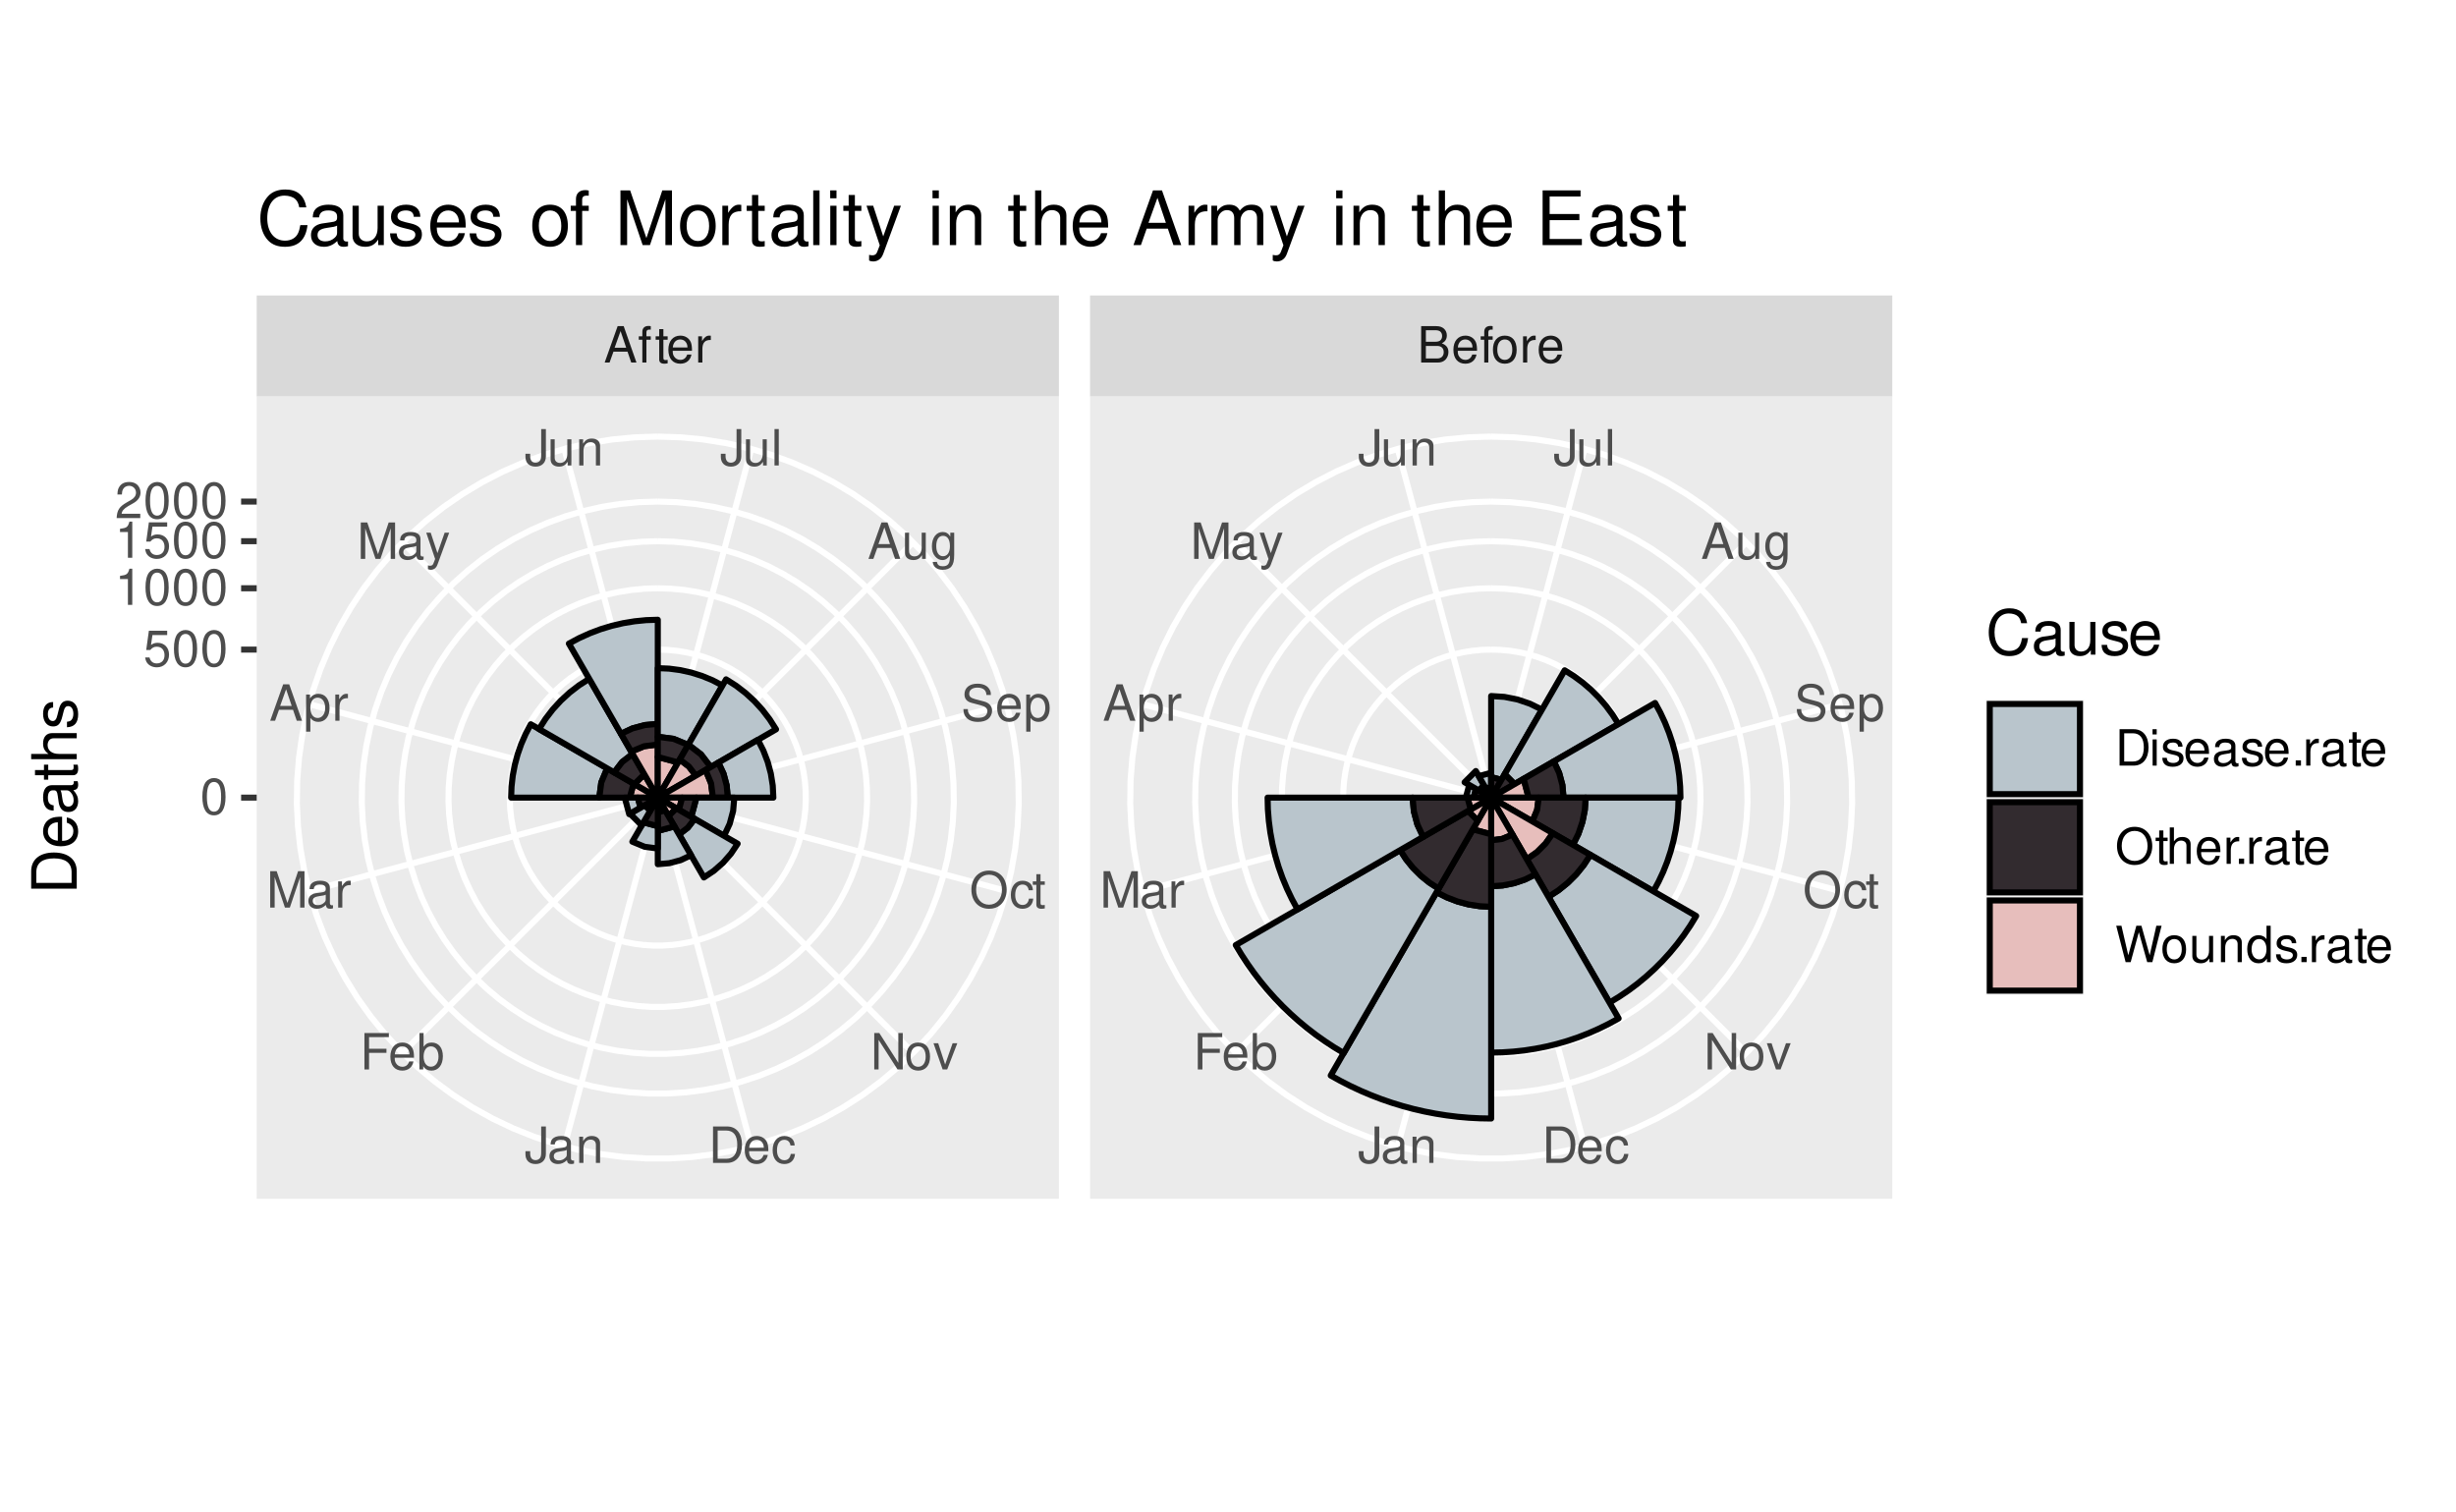 <?xml version="1.0" encoding="UTF-8"?>
<svg xmlns="http://www.w3.org/2000/svg" xmlns:xlink="http://www.w3.org/1999/xlink" width="432pt" height="266pt" viewBox="0 0 432 266" version="1.1">
<defs>
<g>
<symbol overflow="visible" id="glyph0-0">
<path style="stroke:none;" d=""/>
</symbol>
<symbol overflow="visible" id="glyph0-1">
<path style="stroke:none;" d="M 2.922 -6.406 L 2.922 -1.906 C 2.922 -1.391 2.875 -1.094 2.734 -0.875 C 2.562 -0.641 2.266 -0.484 1.938 -0.484 C 1.328 -0.484 0.984 -0.891 0.984 -1.641 L 0.984 -2.062 L 0.156 -2.062 L 0.156 -1.5 C 0.156 -0.453 0.828 0.203 1.938 0.203 C 3.047 0.203 3.75 -0.5 3.75 -1.594 L 3.75 -6.406 Z M 2.922 -6.406 "/>
</symbol>
<symbol overflow="visible" id="glyph0-2">
<path style="stroke:none;" d="M 4.703 -0.438 C 4.625 -0.406 4.594 -0.406 4.547 -0.406 C 4.297 -0.406 4.156 -0.547 4.156 -0.781 L 4.156 -3.484 C 4.156 -4.297 3.547 -4.734 2.422 -4.734 C 1.734 -4.734 1.203 -4.547 0.891 -4.203 C 0.672 -3.969 0.594 -3.703 0.578 -3.25 L 1.312 -3.25 C 1.375 -3.812 1.703 -4.062 2.391 -4.062 C 3.062 -4.062 3.422 -3.812 3.422 -3.375 L 3.422 -3.188 C 3.406 -2.875 3.25 -2.75 2.656 -2.672 C 1.625 -2.547 1.453 -2.5 1.172 -2.391 C 0.641 -2.156 0.375 -1.766 0.375 -1.156 C 0.375 -0.328 0.953 0.203 1.875 0.203 C 2.469 0.203 2.922 0 3.453 -0.469 C 3.5 0 3.734 0.203 4.203 0.203 C 4.359 0.203 4.453 0.188 4.703 0.125 Z M 3.422 -1.453 C 3.422 -1.203 3.359 -1.062 3.125 -0.859 C 2.828 -0.578 2.469 -0.438 2.047 -0.438 C 1.469 -0.438 1.141 -0.719 1.141 -1.172 C 1.141 -1.656 1.453 -1.906 2.25 -2.016 C 3.031 -2.125 3.172 -2.156 3.422 -2.281 Z M 3.422 -1.453 "/>
</symbol>
<symbol overflow="visible" id="glyph0-3">
<path style="stroke:none;" d="M 0.609 -4.609 L 0.609 0 L 1.359 0 L 1.359 -2.547 C 1.359 -3.484 1.844 -4.094 2.609 -4.094 C 3.188 -4.094 3.547 -3.75 3.547 -3.188 L 3.547 0 L 4.281 0 L 4.281 -3.484 C 4.281 -4.25 3.719 -4.734 2.828 -4.734 C 2.141 -4.734 1.703 -4.484 1.297 -3.828 L 1.297 -4.609 Z M 0.609 -4.609 "/>
</symbol>
<symbol overflow="visible" id="glyph0-4">
<path style="stroke:none;" d="M 1.609 -2.922 L 4.672 -2.922 L 4.672 -3.641 L 1.609 -3.641 L 1.609 -5.688 L 5.094 -5.688 L 5.094 -6.406 L 0.797 -6.406 L 0.797 0 L 1.609 0 Z M 1.609 -2.922 "/>
</symbol>
<symbol overflow="visible" id="glyph0-5">
<path style="stroke:none;" d="M 4.516 -2.062 C 4.516 -2.766 4.453 -3.188 4.328 -3.531 C 4.031 -4.281 3.328 -4.734 2.469 -4.734 C 1.172 -4.734 0.359 -3.766 0.359 -2.25 C 0.359 -0.719 1.141 0.203 2.453 0.203 C 3.5 0.203 4.234 -0.391 4.422 -1.406 L 3.672 -1.406 C 3.469 -0.797 3.062 -0.469 2.469 -0.469 C 2 -0.469 1.609 -0.688 1.359 -1.078 C 1.188 -1.344 1.125 -1.594 1.125 -2.062 Z M 1.141 -2.656 C 1.203 -3.516 1.719 -4.062 2.453 -4.062 C 3.203 -4.062 3.719 -3.484 3.719 -2.656 Z M 1.141 -2.656 "/>
</symbol>
<symbol overflow="visible" id="glyph0-6">
<path style="stroke:none;" d="M 0.469 -6.406 L 0.469 0 L 1.141 0 L 1.141 -0.594 C 1.484 -0.047 1.953 0.203 2.594 0.203 C 3.812 0.203 4.594 -0.797 4.594 -2.328 C 4.594 -3.812 3.859 -4.734 2.625 -4.734 C 2 -4.734 1.547 -4.5 1.203 -3.984 L 1.203 -6.406 Z M 2.484 -4.062 C 3.312 -4.062 3.828 -3.344 3.828 -2.25 C 3.828 -1.203 3.297 -0.484 2.484 -0.484 C 1.703 -0.484 1.203 -1.188 1.203 -2.266 C 1.203 -3.359 1.703 -4.062 2.484 -4.062 Z M 2.484 -4.062 "/>
</symbol>
<symbol overflow="visible" id="glyph0-7">
<path style="stroke:none;" d="M 4.109 0 L 5.922 -5.375 L 5.922 0 L 6.688 0 L 6.688 -6.406 L 5.562 -6.406 L 3.688 -0.828 L 1.797 -6.406 L 0.656 -6.406 L 0.656 0 L 1.438 0 L 1.438 -5.375 L 3.25 0 Z M 4.109 0 "/>
</symbol>
<symbol overflow="visible" id="glyph0-8">
<path style="stroke:none;" d="M 0.609 -4.609 L 0.609 0 L 1.344 0 L 1.344 -2.391 C 1.359 -3.5 1.812 -4 2.828 -3.969 L 2.828 -4.719 C 2.703 -4.734 2.625 -4.734 2.547 -4.734 C 2.062 -4.734 1.703 -4.453 1.281 -3.781 L 1.281 -4.609 Z M 0.609 -4.609 "/>
</symbol>
<symbol overflow="visible" id="glyph0-9">
<path style="stroke:none;" d="M 4.172 -1.922 L 4.828 0 L 5.75 0 L 3.5 -6.406 L 2.438 -6.406 L 0.156 0 L 1.016 0 L 1.703 -1.922 Z M 3.938 -2.609 L 1.906 -2.609 L 2.953 -5.531 Z M 3.938 -2.609 "/>
</symbol>
<symbol overflow="visible" id="glyph0-10">
<path style="stroke:none;" d="M 0.469 1.922 L 1.219 1.922 L 1.219 -0.484 C 1.594 -0.016 2.031 0.203 2.625 0.203 C 3.828 0.203 4.594 -0.75 4.594 -2.219 C 4.594 -3.781 3.844 -4.734 2.625 -4.734 C 2 -4.734 1.5 -4.453 1.156 -3.922 L 1.156 -4.609 L 0.469 -4.609 Z M 2.5 -4.062 C 3.312 -4.062 3.828 -3.344 3.828 -2.25 C 3.828 -1.203 3.297 -0.484 2.5 -0.484 C 1.719 -0.484 1.219 -1.188 1.219 -2.266 C 1.219 -3.359 1.719 -4.062 2.5 -4.062 Z M 2.5 -4.062 "/>
</symbol>
<symbol overflow="visible" id="glyph0-11">
<path style="stroke:none;" d="M 3.406 -4.609 L 2.141 -1.016 L 0.953 -4.609 L 0.172 -4.609 L 1.734 0.016 L 1.453 0.75 C 1.328 1.078 1.172 1.203 0.859 1.203 C 0.734 1.203 0.641 1.172 0.469 1.141 L 0.469 1.797 C 0.625 1.875 0.781 1.922 0.969 1.922 C 1.203 1.922 1.453 1.844 1.656 1.703 C 1.875 1.531 2.016 1.344 2.156 0.969 L 4.203 -4.609 Z M 3.406 -4.609 "/>
</symbol>
<symbol overflow="visible" id="glyph0-12">
<path style="stroke:none;" d="M 4.234 0 L 4.234 -4.609 L 3.516 -4.609 L 3.516 -2 C 3.516 -1.062 3.016 -0.438 2.25 -0.438 C 1.672 -0.438 1.297 -0.797 1.297 -1.344 L 1.297 -4.609 L 0.578 -4.609 L 0.578 -1.062 C 0.578 -0.297 1.141 0.203 2.047 0.203 C 2.719 0.203 3.156 -0.031 3.578 -0.641 L 3.578 0 Z M 4.234 0 "/>
</symbol>
<symbol overflow="visible" id="glyph0-13">
<path style="stroke:none;" d="M 1.344 -6.406 L 0.594 -6.406 L 0.594 0 L 1.344 0 Z M 1.344 -6.406 "/>
</symbol>
<symbol overflow="visible" id="glyph0-14">
<path style="stroke:none;" d="M 3.547 -4.609 L 3.547 -3.938 C 3.188 -4.5 2.781 -4.734 2.203 -4.734 C 1.078 -4.734 0.312 -3.703 0.312 -2.219 C 0.312 -1.453 0.5 -0.891 0.891 -0.422 C 1.234 -0.016 1.672 0.203 2.141 0.203 C 2.703 0.203 3.094 -0.047 3.484 -0.625 L 3.484 -0.391 C 3.484 0.844 3.141 1.297 2.219 1.297 C 1.594 1.297 1.281 1.062 1.203 0.531 L 0.453 0.531 C 0.531 1.375 1.203 1.922 2.203 1.922 C 2.891 1.922 3.453 1.703 3.75 1.328 C 4.094 0.891 4.234 0.328 4.234 -0.75 L 4.234 -4.609 Z M 2.266 -4.062 C 3.047 -4.062 3.484 -3.406 3.484 -2.25 C 3.484 -1.125 3.031 -0.469 2.266 -0.469 C 1.516 -0.469 1.078 -1.141 1.078 -2.266 C 1.078 -3.391 1.516 -4.062 2.266 -4.062 Z M 2.266 -4.062 "/>
</symbol>
<symbol overflow="visible" id="glyph0-15">
<path style="stroke:none;" d="M 5.25 -4.531 C 5.25 -4.969 5.219 -5.094 5.078 -5.391 C 4.719 -6.125 3.969 -6.516 2.891 -6.516 C 1.484 -6.516 0.609 -5.797 0.609 -4.641 C 0.609 -3.859 1.031 -3.359 1.875 -3.141 L 3.469 -2.719 C 4.281 -2.5 4.641 -2.188 4.641 -1.688 C 4.641 -1.344 4.453 -0.984 4.188 -0.797 C 3.938 -0.609 3.531 -0.516 3.016 -0.516 C 2.312 -0.516 1.844 -0.688 1.531 -1.062 C 1.297 -1.344 1.188 -1.641 1.203 -2.047 L 0.422 -2.047 C 0.438 -1.453 0.547 -1.062 0.797 -0.719 C 1.234 -0.109 1.984 0.203 2.953 0.203 C 3.719 0.203 4.344 0.031 4.766 -0.297 C 5.188 -0.641 5.469 -1.203 5.469 -1.766 C 5.469 -2.547 4.969 -3.125 4.094 -3.375 L 2.484 -3.797 C 1.719 -4.016 1.438 -4.25 1.438 -4.75 C 1.438 -5.406 2 -5.828 2.875 -5.828 C 3.891 -5.828 4.453 -5.375 4.469 -4.531 Z M 5.25 -4.531 "/>
</symbol>
<symbol overflow="visible" id="glyph0-16">
<path style="stroke:none;" d="M 3.422 -6.516 C 1.578 -6.516 0.328 -5.156 0.328 -3.156 C 0.328 -1.141 1.578 0.203 3.438 0.203 C 4.219 0.203 4.906 -0.031 5.422 -0.469 C 6.109 -1.062 6.531 -2.062 6.531 -3.109 C 6.531 -5.172 5.297 -6.516 3.422 -6.516 Z M 3.422 -5.797 C 4.812 -5.797 5.703 -4.75 5.703 -3.125 C 5.703 -1.578 4.781 -0.516 3.438 -0.516 C 2.062 -0.516 1.156 -1.578 1.156 -3.156 C 1.156 -4.734 2.062 -5.797 3.422 -5.797 Z M 3.422 -5.797 "/>
</symbol>
<symbol overflow="visible" id="glyph0-17">
<path style="stroke:none;" d="M 4.141 -3.062 C 4.109 -3.516 4.016 -3.797 3.828 -4.062 C 3.516 -4.484 2.969 -4.734 2.328 -4.734 C 1.078 -4.734 0.266 -3.75 0.266 -2.219 C 0.266 -0.734 1.062 0.203 2.312 0.203 C 3.406 0.203 4.109 -0.453 4.203 -1.578 L 3.453 -1.578 C 3.328 -0.844 2.953 -0.469 2.328 -0.469 C 1.516 -0.469 1.031 -1.141 1.031 -2.219 C 1.031 -3.375 1.516 -4.062 2.312 -4.062 C 2.922 -4.062 3.312 -3.703 3.406 -3.062 Z M 4.141 -3.062 "/>
</symbol>
<symbol overflow="visible" id="glyph0-18">
<path style="stroke:none;" d="M 2.234 -4.609 L 1.484 -4.609 L 1.484 -5.875 L 0.75 -5.875 L 0.75 -4.609 L 0.125 -4.609 L 0.125 -4.016 L 0.75 -4.016 L 0.75 -0.531 C 0.75 -0.047 1.062 0.203 1.641 0.203 C 1.828 0.203 1.984 0.188 2.234 0.141 L 2.234 -0.469 C 2.125 -0.453 2.031 -0.438 1.875 -0.438 C 1.562 -0.438 1.484 -0.531 1.484 -0.859 L 1.484 -4.016 L 2.234 -4.016 Z M 2.234 -4.609 "/>
</symbol>
<symbol overflow="visible" id="glyph0-19">
<path style="stroke:none;" d="M 5.688 -6.406 L 4.906 -6.406 L 4.906 -1.172 L 1.562 -6.406 L 0.672 -6.406 L 0.672 0 L 1.438 0 L 1.438 -5.203 L 4.766 0 L 5.688 0 Z M 5.688 -6.406 "/>
</symbol>
<symbol overflow="visible" id="glyph0-20">
<path style="stroke:none;" d="M 2.391 -4.734 C 1.094 -4.734 0.312 -3.812 0.312 -2.266 C 0.312 -0.719 1.094 0.203 2.406 0.203 C 3.703 0.203 4.484 -0.719 4.484 -2.234 C 4.484 -3.828 3.734 -4.734 2.391 -4.734 Z M 2.406 -4.062 C 3.234 -4.062 3.719 -3.391 3.719 -2.25 C 3.719 -1.156 3.203 -0.469 2.406 -0.469 C 1.578 -0.469 1.078 -1.156 1.078 -2.266 C 1.078 -3.391 1.578 -4.062 2.406 -4.062 Z M 2.406 -4.062 "/>
</symbol>
<symbol overflow="visible" id="glyph0-21">
<path style="stroke:none;" d="M 2.5 0 L 4.281 -4.609 L 3.453 -4.609 L 2.141 -0.875 L 0.922 -4.609 L 0.094 -4.609 L 1.703 0 Z M 2.5 0 "/>
</symbol>
<symbol overflow="visible" id="glyph0-22">
<path style="stroke:none;" d="M 0.781 0 L 3.25 0 C 4.875 0 5.875 -1.219 5.875 -3.203 C 5.875 -5.203 4.875 -6.406 3.25 -6.406 L 0.781 -6.406 Z M 1.594 -0.719 L 1.594 -5.688 L 3.109 -5.688 C 4.375 -5.688 5.047 -4.844 5.047 -3.203 C 5.047 -1.578 4.375 -0.719 3.109 -0.719 Z M 1.594 -0.719 "/>
</symbol>
<symbol overflow="visible" id="glyph0-23">
<path style="stroke:none;" d="M 2.266 -4.609 L 1.5 -4.609 L 1.5 -5.328 C 1.5 -5.641 1.672 -5.797 2.016 -5.797 C 2.078 -5.797 2.109 -5.797 2.266 -5.781 L 2.266 -6.391 C 2.109 -6.438 2 -6.438 1.859 -6.438 C 1.172 -6.438 0.781 -6.047 0.781 -5.391 L 0.781 -4.609 L 0.156 -4.609 L 0.156 -4.016 L 0.781 -4.016 L 0.781 0 L 1.5 0 L 1.5 -4.016 L 2.266 -4.016 Z M 2.266 -4.609 "/>
</symbol>
<symbol overflow="visible" id="glyph0-24">
<path style="stroke:none;" d="M 0.688 0 L 3.594 0 C 4.203 0 4.641 -0.172 4.984 -0.531 C 5.297 -0.875 5.484 -1.328 5.484 -1.828 C 5.484 -2.609 5.125 -3.062 4.312 -3.391 C 4.906 -3.656 5.203 -4.125 5.203 -4.781 C 5.203 -5.266 5.016 -5.672 4.688 -5.969 C 4.344 -6.266 3.922 -6.406 3.297 -6.406 L 0.688 -6.406 Z M 1.516 -3.656 L 1.516 -5.688 L 3.094 -5.688 C 3.547 -5.688 3.812 -5.625 4.031 -5.469 C 4.25 -5.281 4.375 -5.016 4.375 -4.672 C 4.375 -4.312 4.25 -4.062 4.031 -3.875 C 3.812 -3.719 3.547 -3.656 3.094 -3.656 Z M 1.516 -0.719 L 1.516 -2.922 L 3.516 -2.922 C 4.234 -2.922 4.656 -2.516 4.656 -1.828 C 4.656 -1.141 4.234 -0.719 3.516 -0.719 Z M 1.516 -0.719 "/>
</symbol>
<symbol overflow="visible" id="glyph0-25">
<path style="stroke:none;" d="M 2.422 -6.359 C 1.844 -6.359 1.312 -6.094 0.984 -5.672 C 0.578 -5.109 0.375 -4.25 0.375 -3.078 C 0.375 -0.938 1.078 0.203 2.422 0.203 C 3.734 0.203 4.453 -0.938 4.453 -3.031 C 4.453 -4.25 4.266 -5.078 3.859 -5.672 C 3.531 -6.109 3.016 -6.359 2.422 -6.359 Z M 2.422 -5.672 C 3.25 -5.672 3.672 -4.828 3.672 -3.094 C 3.672 -1.281 3.266 -0.438 2.406 -0.438 C 1.578 -0.438 1.172 -1.312 1.172 -3.062 C 1.172 -4.828 1.578 -5.672 2.422 -5.672 Z M 2.422 -5.672 "/>
</symbol>
<symbol overflow="visible" id="glyph0-26">
<path style="stroke:none;" d="M 4.188 -6.234 L 0.969 -6.234 L 0.5 -2.844 L 1.219 -2.844 C 1.578 -3.266 1.875 -3.422 2.359 -3.422 C 3.203 -3.422 3.719 -2.844 3.719 -1.922 C 3.719 -1.031 3.203 -0.484 2.359 -0.484 C 1.688 -0.484 1.266 -0.828 1.078 -1.531 L 0.312 -1.531 C 0.406 -1.016 0.5 -0.781 0.688 -0.547 C 1.031 -0.078 1.672 0.203 2.375 0.203 C 3.641 0.203 4.516 -0.719 4.516 -2.031 C 4.516 -3.266 3.688 -4.109 2.5 -4.109 C 2.062 -4.109 1.703 -4 1.344 -3.734 L 1.594 -5.469 L 4.188 -5.469 Z M 4.188 -6.234 "/>
</symbol>
<symbol overflow="visible" id="glyph0-27">
<path style="stroke:none;" d="M 2.281 -4.531 L 2.281 0 L 3.047 0 L 3.047 -6.359 L 2.547 -6.359 C 2.266 -5.391 2.094 -5.25 0.891 -5.094 L 0.891 -4.531 Z M 2.281 -4.531 "/>
</symbol>
<symbol overflow="visible" id="glyph0-28">
<path style="stroke:none;" d="M 4.453 -0.766 L 1.172 -0.766 C 1.25 -1.297 1.531 -1.625 2.297 -2.094 L 3.172 -2.594 C 4.047 -3.062 4.5 -3.719 4.5 -4.5 C 4.5 -5.031 4.281 -5.531 3.922 -5.875 C 3.547 -6.203 3.094 -6.359 2.5 -6.359 C 1.703 -6.359 1.125 -6.078 0.781 -5.531 C 0.547 -5.203 0.453 -4.797 0.438 -4.156 L 1.219 -4.156 C 1.234 -4.594 1.297 -4.844 1.406 -5.062 C 1.594 -5.438 2 -5.688 2.469 -5.688 C 3.172 -5.688 3.703 -5.172 3.703 -4.484 C 3.703 -3.969 3.406 -3.531 2.859 -3.219 L 2.047 -2.75 C 0.75 -2 0.375 -1.406 0.297 -0.016 L 4.453 -0.016 Z M 4.453 -0.766 "/>
</symbol>
<symbol overflow="visible" id="glyph0-29">
<path style="stroke:none;" d="M 1.312 -4.609 L 0.594 -4.609 L 0.594 0 L 1.312 0 Z M 1.312 -6.406 L 0.578 -6.406 L 0.578 -5.484 L 1.312 -5.484 Z M 1.312 -6.406 "/>
</symbol>
<symbol overflow="visible" id="glyph0-30">
<path style="stroke:none;" d="M 3.859 -3.328 C 3.844 -4.234 3.25 -4.734 2.188 -4.734 C 1.109 -4.734 0.406 -4.188 0.406 -3.328 C 0.406 -2.609 0.781 -2.266 1.875 -2 L 2.562 -1.844 C 3.062 -1.719 3.266 -1.531 3.266 -1.203 C 3.266 -0.766 2.844 -0.469 2.203 -0.469 C 1.797 -0.469 1.469 -0.594 1.281 -0.781 C 1.172 -0.922 1.125 -1.047 1.078 -1.375 L 0.297 -1.375 C 0.328 -0.312 0.938 0.203 2.141 0.203 C 3.297 0.203 4.031 -0.375 4.031 -1.266 C 4.031 -1.938 3.656 -2.328 2.734 -2.547 L 2.031 -2.703 C 1.438 -2.844 1.172 -3.047 1.172 -3.375 C 1.172 -3.797 1.562 -4.062 2.156 -4.062 C 2.75 -4.062 3.062 -3.812 3.078 -3.328 Z M 3.859 -3.328 "/>
</symbol>
<symbol overflow="visible" id="glyph0-31">
<path style="stroke:none;" d="M 1.688 -0.922 L 0.766 -0.922 L 0.766 0 L 1.688 0 Z M 1.688 -0.922 "/>
</symbol>
<symbol overflow="visible" id="glyph0-32">
<path style="stroke:none;" d="M 0.609 -6.406 L 0.609 0 L 1.344 0 L 1.344 -2.547 C 1.344 -3.484 1.844 -4.094 2.594 -4.094 C 2.844 -4.094 3.062 -4.031 3.25 -3.891 C 3.453 -3.734 3.547 -3.516 3.547 -3.188 L 3.547 0 L 4.281 0 L 4.281 -3.484 C 4.281 -4.25 3.719 -4.734 2.828 -4.734 C 2.172 -4.734 1.781 -4.547 1.344 -3.969 L 1.344 -6.406 Z M 0.609 -6.406 "/>
</symbol>
<symbol overflow="visible" id="glyph0-33">
<path style="stroke:none;" d="M 6.547 0 L 8.172 -6.406 L 7.25 -6.406 L 6.078 -1.203 L 4.625 -6.406 L 3.734 -6.406 L 2.312 -1.203 L 1.109 -6.406 L 0.188 -6.406 L 1.844 0 L 2.734 0 L 4.172 -5.266 L 5.641 0 Z M 6.547 0 "/>
</symbol>
<symbol overflow="visible" id="glyph0-34">
<path style="stroke:none;" d="M 4.359 -6.406 L 3.625 -6.406 L 3.625 -4.031 C 3.312 -4.5 2.828 -4.734 2.203 -4.734 C 1.016 -4.734 0.234 -3.781 0.234 -2.312 C 0.234 -0.75 0.984 0.203 2.234 0.203 C 2.875 0.203 3.312 -0.031 3.703 -0.609 L 3.703 0 L 4.359 0 Z M 2.328 -4.062 C 3.125 -4.062 3.625 -3.359 3.625 -2.25 C 3.625 -1.188 3.109 -0.484 2.344 -0.484 C 1.531 -0.484 1 -1.203 1 -2.266 C 1 -3.344 1.531 -4.062 2.328 -4.062 Z M 2.328 -4.062 "/>
</symbol>
<symbol overflow="visible" id="glyph1-0">
<path style="stroke:none;" d=""/>
</symbol>
<symbol overflow="visible" id="glyph1-1">
<path style="stroke:none;" d="M 0 -0.984 L 0 -4.062 C 0 -6.094 -1.516 -7.344 -4.016 -7.344 C -6.5 -7.344 -8.016 -6.109 -8.016 -4.062 L -8.016 -0.984 Z M -0.906 -2 L -7.109 -2 L -7.109 -3.891 C -7.109 -5.484 -6.047 -6.312 -4 -6.312 C -1.969 -6.312 -0.906 -5.484 -0.906 -3.891 Z M -0.906 -2 "/>
</symbol>
<symbol overflow="visible" id="glyph1-2">
<path style="stroke:none;" d="M -2.578 -5.641 C -3.453 -5.641 -3.984 -5.578 -4.406 -5.406 C -5.359 -5.031 -5.922 -4.156 -5.922 -3.078 C -5.922 -1.469 -4.703 -0.438 -2.812 -0.438 C -0.906 -0.438 0.25 -1.438 0.25 -3.062 C 0.25 -4.375 -0.5 -5.297 -1.75 -5.516 L -1.75 -4.594 C -0.984 -4.344 -0.594 -3.828 -0.594 -3.094 C -0.594 -2.516 -0.859 -2.016 -1.344 -1.703 C -1.672 -1.484 -2 -1.406 -2.578 -1.391 Z M -3.328 -1.422 C -4.391 -1.5 -5.078 -2.141 -5.078 -3.062 C -5.078 -4 -4.359 -4.656 -3.328 -4.656 Z M -3.328 -1.422 "/>
</symbol>
<symbol overflow="visible" id="glyph1-3">
<path style="stroke:none;" d="M -0.531 -5.891 C -0.516 -5.781 -0.516 -5.734 -0.516 -5.688 C -0.516 -5.375 -0.688 -5.188 -0.969 -5.188 L -4.359 -5.188 C -5.375 -5.188 -5.922 -4.438 -5.922 -3.031 C -5.922 -2.172 -5.688 -1.5 -5.266 -1.109 C -4.969 -0.844 -4.625 -0.734 -4.062 -0.719 L -4.062 -1.641 C -4.766 -1.719 -5.078 -2.141 -5.078 -2.984 C -5.078 -3.828 -4.781 -4.281 -4.219 -4.281 L -3.984 -4.281 C -3.594 -4.266 -3.438 -4.062 -3.344 -3.328 C -3.172 -2.031 -3.141 -1.828 -2.984 -1.469 C -2.703 -0.797 -2.203 -0.469 -1.453 -0.469 C -0.406 -0.469 0.25 -1.188 0.25 -2.359 C 0.25 -3.078 0 -3.656 -0.594 -4.312 C 0 -4.375 0.25 -4.656 0.25 -5.266 C 0.25 -5.453 0.234 -5.578 0.156 -5.891 Z M -1.812 -4.281 C -1.5 -4.281 -1.312 -4.188 -1.062 -3.922 C -0.719 -3.547 -0.547 -3.094 -0.547 -2.547 C -0.547 -1.844 -0.891 -1.422 -1.469 -1.422 C -2.078 -1.422 -2.391 -1.812 -2.531 -2.812 C -2.656 -3.781 -2.703 -3.969 -2.844 -4.281 Z M -1.812 -4.281 "/>
</symbol>
<symbol overflow="visible" id="glyph1-4">
<path style="stroke:none;" d="M -5.766 -2.797 L -5.766 -1.844 L -7.344 -1.844 L -7.344 -0.938 L -5.766 -0.938 L -5.766 -0.156 L -5.016 -0.156 L -5.016 -0.938 L -0.656 -0.938 C -0.062 -0.938 0.25 -1.328 0.25 -2.047 C 0.25 -2.281 0.234 -2.484 0.172 -2.797 L -0.594 -2.797 C -0.562 -2.656 -0.547 -2.547 -0.547 -2.359 C -0.547 -1.953 -0.656 -1.844 -1.062 -1.844 L -5.016 -1.844 L -5.016 -2.797 Z M -5.766 -2.797 "/>
</symbol>
<symbol overflow="visible" id="glyph1-5">
<path style="stroke:none;" d="M -8.016 -0.766 L 0 -0.766 L 0 -1.688 L -3.172 -1.688 C -4.359 -1.688 -5.125 -2.297 -5.125 -3.25 C -5.125 -3.547 -5.031 -3.844 -4.875 -4.062 C -4.672 -4.328 -4.406 -4.438 -4 -4.438 L 0 -4.438 L 0 -5.344 L -4.359 -5.344 C -5.328 -5.344 -5.922 -4.656 -5.922 -3.531 C -5.922 -2.719 -5.672 -2.219 -4.969 -1.688 L -8.016 -1.688 Z M -8.016 -0.766 "/>
</symbol>
<symbol overflow="visible" id="glyph1-6">
<path style="stroke:none;" d="M -4.156 -4.812 C -5.297 -4.812 -5.922 -4.062 -5.922 -2.734 C -5.922 -1.391 -5.234 -0.516 -4.172 -0.516 C -3.266 -0.516 -2.844 -0.984 -2.516 -2.344 L -2.297 -3.203 C -2.141 -3.844 -1.906 -4.094 -1.5 -4.094 C -0.953 -4.094 -0.594 -3.547 -0.594 -2.75 C -0.594 -2.25 -0.734 -1.844 -0.984 -1.609 C -1.141 -1.469 -1.312 -1.391 -1.719 -1.344 L -1.719 -0.375 C -0.391 -0.422 0.25 -1.172 0.25 -2.672 C 0.25 -4.125 -0.469 -5.047 -1.578 -5.047 C -2.438 -5.047 -2.906 -4.562 -3.172 -3.422 L -3.391 -2.547 C -3.562 -1.797 -3.812 -1.469 -4.219 -1.469 C -4.75 -1.469 -5.078 -1.953 -5.078 -2.688 C -5.078 -3.438 -4.766 -3.828 -4.156 -3.844 Z M -4.156 -4.812 "/>
</symbol>
<symbol overflow="visible" id="glyph2-0">
<path style="stroke:none;" d=""/>
</symbol>
<symbol overflow="visible" id="glyph2-1">
<path style="stroke:none;" d="M 7.281 -5.531 C 6.969 -7.297 5.953 -8.156 4.188 -8.156 C 3.109 -8.156 2.25 -7.812 1.656 -7.156 C 0.922 -6.359 0.531 -5.219 0.531 -3.922 C 0.531 -2.594 0.938 -1.469 1.688 -0.688 C 2.312 -0.047 3.109 0.25 4.141 0.25 C 6.109 0.25 7.203 -0.797 7.453 -2.922 L 6.391 -2.922 C 6.297 -2.375 6.188 -2 6.031 -1.688 C 5.703 -1.016 5.016 -0.656 4.156 -0.656 C 2.562 -0.656 1.547 -1.922 1.547 -3.922 C 1.547 -5.984 2.516 -7.25 4.062 -7.25 C 4.719 -7.25 5.328 -7.062 5.656 -6.75 C 5.953 -6.469 6.109 -6.141 6.234 -5.531 Z M 7.281 -5.531 "/>
</symbol>
<symbol overflow="visible" id="glyph2-2">
<path style="stroke:none;" d="M 5.891 -0.531 C 5.781 -0.516 5.734 -0.516 5.688 -0.516 C 5.375 -0.516 5.188 -0.688 5.188 -0.969 L 5.188 -4.359 C 5.188 -5.375 4.438 -5.922 3.031 -5.922 C 2.172 -5.922 1.5 -5.688 1.109 -5.266 C 0.844 -4.969 0.734 -4.625 0.719 -4.062 L 1.641 -4.062 C 1.719 -4.766 2.141 -5.078 2.984 -5.078 C 3.828 -5.078 4.281 -4.781 4.281 -4.219 L 4.281 -3.984 C 4.266 -3.594 4.062 -3.438 3.328 -3.344 C 2.031 -3.172 1.828 -3.141 1.469 -2.984 C 0.797 -2.703 0.469 -2.203 0.469 -1.453 C 0.469 -0.406 1.188 0.25 2.359 0.25 C 3.078 0.25 3.656 0 4.312 -0.594 C 4.375 0 4.656 0.25 5.266 0.25 C 5.453 0.25 5.578 0.234 5.891 0.156 Z M 4.281 -1.812 C 4.281 -1.5 4.188 -1.312 3.922 -1.062 C 3.547 -0.719 3.094 -0.547 2.547 -0.547 C 1.844 -0.547 1.422 -0.891 1.422 -1.469 C 1.422 -2.078 1.812 -2.391 2.812 -2.531 C 3.781 -2.656 3.969 -2.703 4.281 -2.844 Z M 4.281 -1.812 "/>
</symbol>
<symbol overflow="visible" id="glyph2-3">
<path style="stroke:none;" d="M 5.297 0 L 5.297 -5.766 L 4.391 -5.766 L 4.391 -2.5 C 4.391 -1.312 3.766 -0.547 2.812 -0.547 C 2.094 -0.547 1.625 -0.984 1.625 -1.688 L 1.625 -5.766 L 0.719 -5.766 L 0.719 -1.312 C 0.719 -0.359 1.438 0.25 2.547 0.25 C 3.406 0.25 3.938 -0.047 4.484 -0.797 L 4.484 0 Z M 5.297 0 "/>
</symbol>
<symbol overflow="visible" id="glyph2-4">
<path style="stroke:none;" d="M 4.812 -4.156 C 4.812 -5.297 4.062 -5.922 2.734 -5.922 C 1.391 -5.922 0.516 -5.234 0.516 -4.172 C 0.516 -3.266 0.984 -2.844 2.344 -2.516 L 3.203 -2.297 C 3.844 -2.141 4.094 -1.906 4.094 -1.5 C 4.094 -0.953 3.547 -0.594 2.75 -0.594 C 2.25 -0.594 1.844 -0.734 1.609 -0.984 C 1.469 -1.141 1.391 -1.312 1.344 -1.719 L 0.375 -1.719 C 0.422 -0.391 1.172 0.25 2.672 0.25 C 4.125 0.25 5.047 -0.469 5.047 -1.578 C 5.047 -2.438 4.562 -2.906 3.422 -3.172 L 2.547 -3.391 C 1.797 -3.562 1.469 -3.812 1.469 -4.219 C 1.469 -4.75 1.953 -5.078 2.688 -5.078 C 3.438 -5.078 3.828 -4.766 3.844 -4.156 Z M 4.812 -4.156 "/>
</symbol>
<symbol overflow="visible" id="glyph2-5">
<path style="stroke:none;" d="M 5.641 -2.578 C 5.641 -3.453 5.578 -3.984 5.406 -4.406 C 5.031 -5.359 4.156 -5.922 3.078 -5.922 C 1.469 -5.922 0.438 -4.703 0.438 -2.812 C 0.438 -0.906 1.438 0.25 3.062 0.25 C 4.375 0.25 5.297 -0.5 5.516 -1.75 L 4.594 -1.75 C 4.344 -0.984 3.828 -0.594 3.094 -0.594 C 2.516 -0.594 2.016 -0.859 1.703 -1.344 C 1.484 -1.672 1.406 -2 1.391 -2.578 Z M 1.422 -3.328 C 1.5 -4.391 2.141 -5.078 3.062 -5.078 C 4 -5.078 4.656 -4.359 4.656 -3.328 Z M 1.422 -3.328 "/>
</symbol>
<symbol overflow="visible" id="glyph3-0">
<path style="stroke:none;" d=""/>
</symbol>
<symbol overflow="visible" id="glyph3-1">
<path style="stroke:none;" d="M 8.734 -6.641 C 8.359 -8.75 7.141 -9.781 5.031 -9.781 C 3.734 -9.781 2.688 -9.375 1.984 -8.578 C 1.109 -7.625 0.641 -6.266 0.641 -4.703 C 0.641 -3.109 1.125 -1.75 2.016 -0.812 C 2.766 -0.047 3.719 0.297 4.984 0.297 C 7.328 0.297 8.641 -0.969 8.938 -3.516 L 7.672 -3.516 C 7.562 -2.859 7.438 -2.406 7.234 -2.016 C 6.844 -1.234 6.016 -0.781 4.984 -0.781 C 3.078 -0.781 1.859 -2.312 1.859 -4.719 C 1.859 -7.188 3.016 -8.703 4.891 -8.703 C 5.672 -8.703 6.391 -8.469 6.781 -8.094 C 7.141 -7.766 7.344 -7.375 7.484 -6.641 Z M 8.734 -6.641 "/>
</symbol>
<symbol overflow="visible" id="glyph3-2">
<path style="stroke:none;" d="M 7.062 -0.641 C 6.938 -0.625 6.891 -0.625 6.828 -0.625 C 6.438 -0.625 6.234 -0.812 6.234 -1.156 L 6.234 -5.234 C 6.234 -6.453 5.328 -7.109 3.625 -7.109 C 2.609 -7.109 1.812 -6.828 1.328 -6.312 C 1.016 -5.953 0.891 -5.562 0.859 -4.875 L 1.969 -4.875 C 2.062 -5.719 2.562 -6.094 3.594 -6.094 C 4.594 -6.094 5.141 -5.734 5.141 -5.062 L 5.141 -4.781 C 5.125 -4.297 4.891 -4.125 3.984 -4.016 C 2.422 -3.812 2.188 -3.766 1.766 -3.594 C 0.969 -3.25 0.547 -2.641 0.547 -1.75 C 0.547 -0.484 1.422 0.297 2.828 0.297 C 3.703 0.297 4.391 0 5.172 -0.719 C 5.25 0 5.594 0.297 6.312 0.297 C 6.547 0.297 6.688 0.281 7.062 0.188 Z M 5.141 -2.172 C 5.141 -1.812 5.031 -1.578 4.703 -1.281 C 4.25 -0.875 3.703 -0.656 3.062 -0.656 C 2.203 -0.656 1.703 -1.062 1.703 -1.766 C 1.703 -2.5 2.172 -2.859 3.359 -3.031 C 4.547 -3.188 4.766 -3.25 5.141 -3.422 Z M 5.141 -2.172 "/>
</symbol>
<symbol overflow="visible" id="glyph3-3">
<path style="stroke:none;" d="M 6.359 0 L 6.359 -6.922 L 5.266 -6.922 L 5.266 -3 C 5.266 -1.578 4.531 -0.656 3.375 -0.656 C 2.516 -0.656 1.953 -1.188 1.953 -2.016 L 1.953 -6.922 L 0.859 -6.922 L 0.859 -1.578 C 0.859 -0.438 1.719 0.297 3.062 0.297 C 4.078 0.297 4.734 -0.047 5.375 -0.969 L 5.375 0 Z M 6.359 0 "/>
</symbol>
<symbol overflow="visible" id="glyph3-4">
<path style="stroke:none;" d="M 5.781 -4.984 C 5.766 -6.344 4.875 -7.109 3.281 -7.109 C 1.656 -7.109 0.625 -6.281 0.625 -5 C 0.625 -3.922 1.172 -3.406 2.812 -3.016 L 3.844 -2.766 C 4.609 -2.578 4.906 -2.297 4.906 -1.812 C 4.906 -1.156 4.266 -0.719 3.297 -0.719 C 2.703 -0.719 2.203 -0.891 1.922 -1.172 C 1.75 -1.375 1.672 -1.578 1.609 -2.062 L 0.453 -2.062 C 0.5 -0.469 1.406 0.297 3.203 0.297 C 4.953 0.297 6.062 -0.547 6.062 -1.891 C 6.062 -2.922 5.484 -3.484 4.109 -3.812 L 3.047 -4.062 C 2.156 -4.281 1.766 -4.562 1.766 -5.062 C 1.766 -5.703 2.344 -6.094 3.234 -6.094 C 4.125 -6.094 4.594 -5.719 4.625 -4.984 Z M 5.781 -4.984 "/>
</symbol>
<symbol overflow="visible" id="glyph3-5">
<path style="stroke:none;" d="M 6.766 -3.094 C 6.766 -4.141 6.688 -4.781 6.5 -5.297 C 6.047 -6.438 4.984 -7.109 3.703 -7.109 C 1.766 -7.109 0.531 -5.656 0.531 -3.359 C 0.531 -1.078 1.719 0.297 3.672 0.297 C 5.25 0.297 6.344 -0.594 6.625 -2.094 L 5.516 -2.094 C 5.219 -1.188 4.594 -0.719 3.703 -0.719 C 3.016 -0.719 2.422 -1.031 2.047 -1.609 C 1.781 -2 1.688 -2.406 1.672 -3.094 Z M 1.703 -3.984 C 1.797 -5.266 2.578 -6.094 3.688 -6.094 C 4.812 -6.094 5.578 -5.234 5.578 -3.984 Z M 1.703 -3.984 "/>
</symbol>
<symbol overflow="visible" id="glyph3-6">
<path style="stroke:none;" d=""/>
</symbol>
<symbol overflow="visible" id="glyph3-7">
<path style="stroke:none;" d="M 3.594 -7.109 C 1.641 -7.109 0.469 -5.734 0.469 -3.406 C 0.469 -1.062 1.641 0.297 3.609 0.297 C 5.562 0.297 6.734 -1.078 6.734 -3.359 C 6.734 -5.75 5.594 -7.109 3.594 -7.109 Z M 3.609 -6.094 C 4.844 -6.094 5.578 -5.078 5.578 -3.359 C 5.578 -1.734 4.812 -0.719 3.609 -0.719 C 2.375 -0.719 1.625 -1.734 1.625 -3.406 C 1.625 -5.078 2.375 -6.094 3.609 -6.094 Z M 3.609 -6.094 "/>
</symbol>
<symbol overflow="visible" id="glyph3-8">
<path style="stroke:none;" d="M 3.406 -6.922 L 2.25 -6.922 L 2.25 -8 C 2.25 -8.469 2.516 -8.703 3.031 -8.703 C 3.109 -8.703 3.156 -8.703 3.406 -8.688 L 3.406 -9.594 C 3.156 -9.656 3.016 -9.672 2.781 -9.672 C 1.766 -9.672 1.156 -9.078 1.156 -8.094 L 1.156 -6.922 L 0.234 -6.922 L 0.234 -6.016 L 1.156 -6.016 L 1.156 0 L 2.25 0 L 2.25 -6.016 L 3.406 -6.016 Z M 3.406 -6.922 "/>
</symbol>
<symbol overflow="visible" id="glyph3-9">
<path style="stroke:none;" d="M 6.172 0 L 8.891 -8.062 L 8.891 0 L 10.047 0 L 10.047 -9.625 L 8.344 -9.625 L 5.547 -1.234 L 2.688 -9.625 L 0.984 -9.625 L 0.984 0 L 2.156 0 L 2.156 -8.062 L 4.891 0 Z M 6.172 0 "/>
</symbol>
<symbol overflow="visible" id="glyph3-10">
<path style="stroke:none;" d="M 0.906 -6.922 L 0.906 0 L 2.016 0 L 2.016 -3.594 C 2.031 -5.25 2.719 -6 4.234 -5.953 L 4.234 -7.078 C 4.047 -7.109 3.953 -7.109 3.812 -7.109 C 3.109 -7.109 2.562 -6.688 1.922 -5.672 L 1.922 -6.922 Z M 0.906 -6.922 "/>
</symbol>
<symbol overflow="visible" id="glyph3-11">
<path style="stroke:none;" d="M 3.359 -6.922 L 2.219 -6.922 L 2.219 -8.812 L 1.125 -8.812 L 1.125 -6.922 L 0.188 -6.922 L 0.188 -6.016 L 1.125 -6.016 L 1.125 -0.797 C 1.125 -0.078 1.594 0.297 2.453 0.297 C 2.75 0.297 2.984 0.281 3.359 0.219 L 3.359 -0.719 C 3.188 -0.672 3.047 -0.656 2.828 -0.656 C 2.344 -0.656 2.219 -0.797 2.219 -1.281 L 2.219 -6.016 L 3.359 -6.016 Z M 3.359 -6.922 "/>
</symbol>
<symbol overflow="visible" id="glyph3-12">
<path style="stroke:none;" d="M 2 -9.625 L 0.891 -9.625 L 0.891 0 L 2 0 Z M 2 -9.625 "/>
</symbol>
<symbol overflow="visible" id="glyph3-13">
<path style="stroke:none;" d="M 1.984 -6.922 L 0.891 -6.922 L 0.891 0 L 1.984 0 Z M 1.984 -9.625 L 0.875 -9.625 L 0.875 -8.234 L 1.984 -8.234 Z M 1.984 -9.625 "/>
</symbol>
<symbol overflow="visible" id="glyph3-14">
<path style="stroke:none;" d="M 5.125 -6.922 L 3.203 -1.531 L 1.438 -6.922 L 0.266 -6.922 L 2.594 0.031 L 2.172 1.125 C 2 1.609 1.75 1.797 1.297 1.797 C 1.109 1.797 0.953 1.766 0.719 1.719 L 0.719 2.703 C 0.938 2.828 1.156 2.875 1.453 2.875 C 1.812 2.875 2.188 2.766 2.484 2.547 C 2.828 2.297 3.031 2 3.234 1.453 L 6.312 -6.922 Z M 5.125 -6.922 "/>
</symbol>
<symbol overflow="visible" id="glyph3-15">
<path style="stroke:none;" d="M 0.922 -6.922 L 0.922 0 L 2.031 0 L 2.031 -3.812 C 2.031 -5.234 2.766 -6.156 3.906 -6.156 C 4.781 -6.156 5.328 -5.625 5.328 -4.797 L 5.328 0 L 6.438 0 L 6.438 -5.234 C 6.438 -6.375 5.578 -7.109 4.234 -7.109 C 3.203 -7.109 2.547 -6.719 1.938 -5.75 L 1.938 -6.922 Z M 0.922 -6.922 "/>
</symbol>
<symbol overflow="visible" id="glyph3-16">
<path style="stroke:none;" d="M 0.922 -9.625 L 0.922 0 L 2.016 0 L 2.016 -3.812 C 2.016 -5.234 2.766 -6.156 3.891 -6.156 C 4.266 -6.156 4.609 -6.047 4.875 -5.844 C 5.188 -5.609 5.328 -5.281 5.328 -4.797 L 5.328 0 L 6.422 0 L 6.422 -5.234 C 6.422 -6.391 5.578 -7.109 4.234 -7.109 C 3.266 -7.109 2.672 -6.812 2.016 -5.969 L 2.016 -9.625 Z M 0.922 -9.625 "/>
</symbol>
<symbol overflow="visible" id="glyph3-17">
<path style="stroke:none;" d="M 6.266 -2.891 L 7.25 0 L 8.625 0 L 5.234 -9.625 L 3.656 -9.625 L 0.219 0 L 1.531 0 L 2.547 -2.891 Z M 5.922 -3.922 L 2.859 -3.922 L 4.438 -8.312 Z M 5.922 -3.922 "/>
</symbol>
<symbol overflow="visible" id="glyph3-18">
<path style="stroke:none;" d="M 0.922 -6.922 L 0.922 0 L 2.031 0 L 2.031 -4.344 C 2.031 -5.344 2.766 -6.156 3.656 -6.156 C 4.469 -6.156 4.938 -5.656 4.938 -4.766 L 4.938 0 L 6.047 0 L 6.047 -4.344 C 6.047 -5.344 6.766 -6.156 7.672 -6.156 C 8.469 -6.156 8.953 -5.641 8.953 -4.766 L 8.953 0 L 10.062 0 L 10.062 -5.188 C 10.062 -6.438 9.344 -7.109 8.047 -7.109 C 7.125 -7.109 6.578 -6.844 5.922 -6.062 C 5.516 -6.797 4.969 -7.109 4.062 -7.109 C 3.141 -7.109 2.516 -6.766 1.938 -5.938 L 1.938 -6.922 Z M 0.922 -6.922 "/>
</symbol>
<symbol overflow="visible" id="glyph3-19">
<path style="stroke:none;" d="M 2.422 -4.391 L 7.656 -4.391 L 7.656 -5.469 L 2.422 -5.469 L 2.422 -8.547 L 7.859 -8.547 L 7.859 -9.625 L 1.188 -9.625 L 1.188 0 L 8.094 0 L 8.094 -1.078 L 2.422 -1.078 Z M 2.422 -4.391 "/>
</symbol>
</g>
<clipPath id="clip1">
  <path d="M 0 28.008 L 432 28.008 L 432 237.992 L 0 237.992 Z M 0 28.008 "/>
</clipPath>
<clipPath id="clip2">
  <path d="M 45.152 69.734 L 186.258 69.734 L 186.258 210.84 L 45.152 210.84 Z M 45.152 69.734 "/>
</clipPath>
<clipPath id="clip3">
  <path d="M 191.738 69.734 L 332.844 69.734 L 332.844 210.84 L 191.738 210.84 Z M 191.738 69.734 "/>
</clipPath>
<clipPath id="clip4">
  <path d="M 45.152 51.969 L 186.258 51.969 L 186.258 69.734 L 45.152 69.734 Z M 45.152 51.969 "/>
</clipPath>
<clipPath id="clip5">
  <path d="M 191.738 51.969 L 332.844 51.969 L 332.844 69.734 L 191.738 69.734 Z M 191.738 51.969 "/>
</clipPath>
</defs>
<g id="surface176">
<rect x="0" y="0" width="432" height="266" style="fill:rgb(100%,100%,100%);fill-opacity:1;stroke:none;"/>
<g clip-path="url(#clip1)" clip-rule="nonzero">
<path style="fill-rule:nonzero;fill:rgb(100%,100%,100%);fill-opacity:1;stroke-width:1.067;stroke-linecap:round;stroke-linejoin:round;stroke:rgb(100%,100%,100%);stroke-opacity:1;stroke-miterlimit:10;" d="M 0 237.992 L 432 237.992 L 432 28.008 L 0 28.008 Z M 0 237.992 "/>
</g>
<g clip-path="url(#clip2)" clip-rule="nonzero">
<path style=" stroke:none;fill-rule:nonzero;fill:rgb(92.157%,92.157%,92.157%);fill-opacity:1;" d="M 45.152 210.84 L 186.258 210.84 L 186.258 69.734 L 45.152 69.734 Z M 45.152 210.84 "/>
</g>
<path style="fill:none;stroke-width:1.067;stroke-linecap:butt;stroke-linejoin:round;stroke:rgb(100%,100%,100%);stroke-opacity:1;stroke-miterlimit:10;" d="M 115.703 140.289 L 99.27 201.621 "/>
<path style="fill:none;stroke-width:1.067;stroke-linecap:butt;stroke-linejoin:round;stroke:rgb(100%,100%,100%);stroke-opacity:1;stroke-miterlimit:10;" d="M 115.703 140.289 L 70.805 185.188 "/>
<path style="fill:none;stroke-width:1.067;stroke-linecap:butt;stroke-linejoin:round;stroke:rgb(100%,100%,100%);stroke-opacity:1;stroke-miterlimit:10;" d="M 115.703 140.289 L 54.371 156.723 "/>
<path style="fill:none;stroke-width:1.067;stroke-linecap:butt;stroke-linejoin:round;stroke:rgb(100%,100%,100%);stroke-opacity:1;stroke-miterlimit:10;" d="M 115.703 140.289 L 54.371 123.852 "/>
<path style="fill:none;stroke-width:1.067;stroke-linecap:butt;stroke-linejoin:round;stroke:rgb(100%,100%,100%);stroke-opacity:1;stroke-miterlimit:10;" d="M 115.703 140.289 L 70.805 95.387 "/>
<path style="fill:none;stroke-width:1.067;stroke-linecap:butt;stroke-linejoin:round;stroke:rgb(100%,100%,100%);stroke-opacity:1;stroke-miterlimit:10;" d="M 115.703 140.289 L 99.27 78.953 "/>
<path style="fill:none;stroke-width:1.067;stroke-linecap:butt;stroke-linejoin:round;stroke:rgb(100%,100%,100%);stroke-opacity:1;stroke-miterlimit:10;" d="M 115.703 140.289 L 132.137 78.953 "/>
<path style="fill:none;stroke-width:1.067;stroke-linecap:butt;stroke-linejoin:round;stroke:rgb(100%,100%,100%);stroke-opacity:1;stroke-miterlimit:10;" d="M 115.703 140.289 L 160.605 95.387 "/>
<path style="fill:none;stroke-width:1.067;stroke-linecap:butt;stroke-linejoin:round;stroke:rgb(100%,100%,100%);stroke-opacity:1;stroke-miterlimit:10;" d="M 115.703 140.289 L 177.039 123.852 "/>
<path style="fill:none;stroke-width:1.067;stroke-linecap:butt;stroke-linejoin:round;stroke:rgb(100%,100%,100%);stroke-opacity:1;stroke-miterlimit:10;" d="M 115.703 140.289 L 177.039 156.723 "/>
<path style="fill:none;stroke-width:1.067;stroke-linecap:butt;stroke-linejoin:round;stroke:rgb(100%,100%,100%);stroke-opacity:1;stroke-miterlimit:10;" d="M 115.703 140.289 L 160.605 185.188 "/>
<path style="fill:none;stroke-width:1.067;stroke-linecap:butt;stroke-linejoin:round;stroke:rgb(100%,100%,100%);stroke-opacity:1;stroke-miterlimit:10;" d="M 115.703 140.289 L 132.137 201.621 "/>
<path style="fill:none;stroke-width:1.067;stroke-linecap:butt;stroke-linejoin:round;stroke:rgb(100%,100%,100%);stroke-opacity:1;stroke-miterlimit:10;" d="M 115.703 140.289 L 115.703 140.289 "/>
<path style="fill:none;stroke-width:1.067;stroke-linecap:butt;stroke-linejoin:round;stroke:rgb(100%,100%,100%);stroke-opacity:1;stroke-miterlimit:10;" d="M 115.703 114.254 L 117.355 114.305 L 119 114.461 L 120.633 114.723 L 122.242 115.086 L 123.828 115.551 L 125.379 116.117 L 126.895 116.781 L 128.363 117.535 L 129.781 118.387 L 131.141 119.324 L 132.438 120.344 L 133.672 121.445 L 134.828 122.621 L 135.91 123.871 L 136.91 125.188 L 137.828 126.562 L 138.652 127.992 L 139.387 129.473 L 140.023 130.996 L 140.566 132.559 L 141.004 134.148 L 141.344 135.766 L 141.578 137.402 L 141.711 139.051 L 141.734 140.699 L 141.656 142.352 L 141.473 143.992 L 141.188 145.621 L 140.797 147.227 L 140.309 148.805 L 139.719 150.348 L 139.031 151.848 L 138.25 153.305 L 137.379 154.711 L 136.422 156.055 L 135.379 157.336 L 134.258 158.551 L 133.062 159.691 L 131.797 160.754 L 130.469 161.73 L 129.078 162.625 L 127.633 163.43 L 126.141 164.141 L 124.609 164.754 L 123.039 165.27 L 121.441 165.684 L 119.816 165.996 L 118.18 166.203 L 116.531 166.309 L 114.879 166.309 L 113.23 166.203 L 111.59 165.996 L 109.969 165.684 L 108.367 165.27 L 106.801 164.754 L 105.266 164.141 L 103.773 163.43 L 102.332 162.625 L 100.941 161.73 L 99.609 160.754 L 98.344 159.691 L 97.148 158.551 L 96.027 157.336 L 94.984 156.055 L 94.027 154.711 L 93.156 153.305 L 92.375 151.848 L 91.691 150.348 L 91.102 148.805 L 90.609 147.227 L 90.219 145.621 L 89.934 143.992 L 89.75 142.352 L 89.672 140.699 L 89.699 139.051 L 89.828 137.402 L 90.062 135.766 L 90.402 134.148 L 90.844 132.559 L 91.383 130.996 L 92.023 129.473 L 92.754 127.992 L 93.582 126.562 L 94.496 125.188 L 95.496 123.871 L 96.578 122.621 L 97.738 121.445 L 98.969 120.344 L 100.266 119.324 L 101.629 118.387 L 103.047 117.535 L 104.516 116.781 L 106.027 116.117 L 107.582 115.551 L 109.164 115.086 L 110.777 114.723 L 112.406 114.461 L 114.051 114.305 L 115.703 114.254 "/>
<path style="fill:none;stroke-width:1.067;stroke-linecap:butt;stroke-linejoin:round;stroke:rgb(100%,100%,100%);stroke-opacity:1;stroke-miterlimit:10;" d="M 115.703 103.469 L 118.039 103.543 L 120.363 103.766 L 122.672 104.133 L 124.949 104.648 L 127.191 105.309 L 129.387 106.105 L 131.527 107.043 L 133.605 108.113 L 135.609 109.312 L 137.535 110.637 L 139.371 112.082 L 141.113 113.641 L 142.75 115.305 L 144.281 117.07 L 145.695 118.93 L 146.992 120.875 L 148.16 122.898 L 149.195 124.992 L 150.098 127.148 L 150.863 129.355 L 151.484 131.605 L 151.965 133.895 L 152.297 136.207 L 152.48 138.535 L 152.52 140.871 L 152.406 143.207 L 152.148 145.527 L 151.742 147.828 L 151.191 150.098 L 150.5 152.332 L 149.664 154.512 L 148.695 156.637 L 147.59 158.699 L 146.359 160.684 L 145.004 162.586 L 143.531 164.398 L 141.945 166.117 L 140.254 167.727 L 138.465 169.23 L 136.582 170.613 L 134.617 171.879 L 132.574 173.016 L 130.465 174.02 L 128.297 174.887 L 126.078 175.617 L 123.816 176.203 L 121.523 176.645 L 119.203 176.941 L 116.871 177.09 L 114.535 177.09 L 112.203 176.941 L 109.887 176.645 L 107.594 176.203 L 105.332 175.617 L 103.109 174.887 L 100.941 174.02 L 98.832 173.016 L 96.789 171.879 L 94.824 170.613 L 92.945 169.23 L 91.152 167.727 L 89.465 166.117 L 87.879 164.398 L 86.406 162.586 L 85.051 160.684 L 83.816 158.699 L 82.715 156.637 L 81.742 154.512 L 80.91 152.332 L 80.215 150.098 L 79.664 147.828 L 79.258 145.527 L 79 143.207 L 78.891 140.871 L 78.926 138.535 L 79.113 136.207 L 79.445 133.895 L 79.922 131.605 L 80.547 129.355 L 81.309 127.148 L 82.211 124.992 L 83.25 122.898 L 84.418 120.875 L 85.711 118.93 L 87.125 117.07 L 88.656 115.305 L 90.297 113.641 L 92.035 112.082 L 93.875 110.637 L 95.797 109.312 L 97.801 108.113 L 99.879 107.043 L 102.02 106.105 L 104.215 105.309 L 106.457 104.648 L 108.734 104.133 L 111.043 103.766 L 113.367 103.543 L 115.703 103.469 "/>
<path style="fill:none;stroke-width:1.067;stroke-linecap:butt;stroke-linejoin:round;stroke:rgb(100%,100%,100%);stroke-opacity:1;stroke-miterlimit:10;" d="M 115.703 95.191 L 118.562 95.285 L 121.414 95.555 L 124.238 96.008 L 127.031 96.637 L 129.773 97.445 L 132.465 98.422 L 135.086 99.57 L 137.629 100.883 L 140.082 102.352 L 142.441 103.973 L 144.691 105.742 L 146.824 107.652 L 148.828 109.691 L 150.703 111.852 L 152.438 114.129 L 154.023 116.512 L 155.453 118.992 L 156.723 121.555 L 157.828 124.195 L 158.766 126.898 L 159.527 129.656 L 160.113 132.457 L 160.52 135.289 L 160.746 138.141 L 160.793 141.004 L 160.656 143.863 L 160.34 146.707 L 159.844 149.523 L 159.168 152.305 L 158.316 155.035 L 157.297 157.711 L 156.109 160.312 L 154.758 162.836 L 153.25 165.266 L 151.59 167.598 L 149.785 169.816 L 147.844 171.922 L 145.77 173.895 L 143.578 175.734 L 141.273 177.43 L 138.867 178.977 L 136.367 180.367 L 133.785 181.598 L 131.129 182.664 L 128.41 183.555 L 125.641 184.273 L 122.828 184.816 L 119.992 185.18 L 117.133 185.359 L 114.273 185.359 L 111.418 185.18 L 108.578 184.816 L 105.77 184.273 L 103 183.555 L 100.281 182.664 L 97.625 181.598 L 95.039 180.367 L 92.539 178.977 L 90.133 177.43 L 87.828 175.734 L 85.637 173.895 L 83.566 171.922 L 81.625 169.816 L 79.82 167.598 L 78.16 165.266 L 76.652 162.836 L 75.301 160.312 L 74.109 157.711 L 73.09 155.035 L 72.238 152.305 L 71.566 149.523 L 71.07 146.707 L 70.75 143.863 L 70.617 141.004 L 70.66 138.141 L 70.887 135.289 L 71.293 132.457 L 71.879 129.656 L 72.645 126.898 L 73.578 124.195 L 74.684 121.555 L 75.957 118.992 L 77.387 116.512 L 78.973 114.129 L 80.703 111.852 L 82.578 109.691 L 84.586 107.652 L 86.719 105.742 L 88.969 103.973 L 91.324 102.352 L 93.777 100.883 L 96.324 99.57 L 98.945 98.422 L 101.633 97.445 L 104.379 96.637 L 107.168 96.008 L 109.996 95.555 L 112.844 95.285 L 115.703 95.191 "/>
<path style="fill:none;stroke-width:1.067;stroke-linecap:butt;stroke-linejoin:round;stroke:rgb(100%,100%,100%);stroke-opacity:1;stroke-miterlimit:10;" d="M 115.703 88.219 L 119.008 88.32 L 122.297 88.637 L 125.559 89.156 L 128.781 89.887 L 131.953 90.816 L 135.055 91.945 L 138.082 93.273 L 141.02 94.785 L 143.855 96.484 L 146.578 98.355 L 149.176 100.398 L 151.637 102.602 L 153.953 104.957 L 156.117 107.453 L 158.121 110.082 L 159.949 112.836 L 161.602 115.695 L 163.07 118.656 L 164.344 121.703 L 165.426 124.828 L 166.309 128.012 L 166.984 131.246 L 167.453 134.516 L 167.715 137.809 L 167.77 141.113 L 167.609 144.414 L 167.246 147.699 L 166.672 150.953 L 165.891 154.164 L 164.91 157.316 L 163.73 160.406 L 162.359 163.41 L 160.797 166.324 L 159.055 169.129 L 157.141 171.82 L 155.055 174.387 L 152.812 176.812 L 150.422 179.094 L 147.891 181.219 L 145.23 183.176 L 142.453 184.965 L 139.562 186.57 L 136.582 187.988 L 133.512 189.219 L 130.375 190.25 L 127.176 191.078 L 123.93 191.703 L 120.652 192.121 L 117.355 192.332 L 114.051 192.332 L 110.754 192.121 L 107.477 191.703 L 104.23 191.078 L 101.035 190.25 L 97.895 189.219 L 94.828 187.988 L 91.844 186.57 L 88.957 184.965 L 86.176 183.176 L 83.516 181.219 L 80.984 179.094 L 78.594 176.812 L 76.352 174.387 L 74.27 171.82 L 72.352 169.129 L 70.609 166.324 L 69.051 163.41 L 67.676 160.406 L 66.496 157.316 L 65.516 154.164 L 64.738 150.953 L 64.164 147.699 L 63.797 144.414 L 63.641 141.113 L 63.691 137.809 L 63.953 134.516 L 64.426 131.246 L 65.102 128.012 L 65.98 124.828 L 67.062 121.703 L 68.34 118.656 L 69.805 115.695 L 71.457 112.836 L 73.289 110.082 L 75.289 107.453 L 77.453 104.957 L 79.77 102.602 L 82.234 100.398 L 84.832 98.355 L 87.551 96.484 L 90.387 94.785 L 93.324 93.273 L 96.352 91.945 L 99.457 90.816 L 102.625 89.887 L 105.848 89.156 L 109.113 88.637 L 112.402 88.32 L 115.703 88.219 "/>
<path style="fill:none;stroke-width:1.067;stroke-linecap:butt;stroke-linejoin:round;stroke:rgb(100%,100%,100%);stroke-opacity:1;stroke-miterlimit:10;" d="M 115.703 76.789 L 119.73 76.918 L 123.742 77.301 L 127.723 77.938 L 131.652 78.824 L 135.516 79.961 L 139.305 81.34 L 142.996 82.953 L 146.578 84.801 L 150.035 86.871 L 153.352 89.156 L 156.52 91.645 L 159.523 94.332 L 162.348 97.203 L 164.988 100.25 L 167.43 103.457 L 169.66 106.809 L 171.676 110.301 L 173.465 113.91 L 175.02 117.625 L 176.34 121.434 L 177.41 125.316 L 178.238 129.262 L 178.812 133.25 L 179.129 137.266 L 179.195 141.297 L 179.004 145.32 L 178.555 149.324 L 177.855 153.293 L 176.906 157.207 L 175.711 161.055 L 174.273 164.82 L 172.598 168.484 L 170.695 172.035 L 168.57 175.461 L 166.234 178.742 L 163.691 181.871 L 160.957 184.828 L 158.043 187.609 L 154.957 190.199 L 151.711 192.59 L 148.32 194.77 L 144.801 196.727 L 141.164 198.457 L 137.422 199.957 L 133.594 201.215 L 129.691 202.227 L 125.738 202.988 L 121.738 203.5 L 117.719 203.754 L 113.688 203.754 L 109.668 203.5 L 105.672 202.988 L 101.715 202.227 L 97.816 201.215 L 93.988 199.957 L 90.246 198.457 L 86.609 196.727 L 83.086 194.77 L 79.695 192.59 L 76.453 190.199 L 73.367 187.609 L 70.449 184.828 L 67.715 181.871 L 65.176 178.742 L 62.836 175.461 L 60.715 172.035 L 58.809 168.484 L 57.137 164.82 L 55.699 161.055 L 54.504 157.207 L 53.551 153.293 L 52.852 149.324 L 52.406 145.32 L 52.215 141.297 L 52.277 137.266 L 52.598 133.25 L 53.172 129.262 L 53.996 125.316 L 55.07 121.434 L 56.387 117.625 L 57.945 113.91 L 59.734 110.301 L 61.75 106.809 L 63.98 103.457 L 66.422 100.25 L 69.059 97.203 L 71.887 94.332 L 74.887 91.645 L 78.055 89.156 L 81.375 86.871 L 84.832 84.801 L 88.414 82.953 L 92.105 81.34 L 95.891 79.961 L 99.758 78.824 L 103.688 77.938 L 107.664 77.301 L 111.676 76.918 L 115.703 76.789 "/>
<path style="fill-rule:nonzero;fill:rgb(72.549%,77.255%,80%);fill-opacity:1;stroke-width:1.067;stroke-linecap:round;stroke-linejoin:round;stroke:rgb(0%,0%,0%);stroke-opacity:1;stroke-miterlimit:10;" d="M 89.906 140.289 L 89.977 138.359 L 90.191 136.441 L 90.551 134.547 L 91.051 132.684 L 91.688 130.863 L 92.461 129.094 L 93.359 127.387 L 95.039 128.359 L 101.758 132.234 L 103.438 133.207 L 106.797 135.145 L 105.766 137.625 L 105.418 140.289 Z M 89.906 140.289 "/>
<path style="fill-rule:nonzero;fill:rgb(90.588%,74.51%,73.725%);fill-opacity:1;stroke-width:1.067;stroke-linecap:round;stroke-linejoin:round;stroke:rgb(0%,0%,0%);stroke-opacity:1;stroke-miterlimit:10;" d="M 110.777 140.289 L 111.438 137.824 L 113.57 139.055 L 115.703 140.289 Z M 110.777 140.289 "/>
<path style="fill-rule:nonzero;fill:rgb(19.608%,16.863%,18.431%);fill-opacity:1;stroke-width:1.067;stroke-linecap:round;stroke-linejoin:round;stroke:rgb(0%,0%,0%);stroke-opacity:1;stroke-miterlimit:10;" d="M 105.418 140.289 L 105.766 137.625 L 106.797 135.145 L 111.438 137.824 L 110.777 140.289 Z M 105.418 140.289 "/>
<path style="fill-rule:nonzero;fill:rgb(72.549%,77.255%,80%);fill-opacity:1;stroke-width:1.067;stroke-linecap:round;stroke-linejoin:round;stroke:rgb(0%,0%,0%);stroke-opacity:1;stroke-miterlimit:10;" d="M 94.812 128.227 L 95.945 126.453 L 97.227 124.781 L 98.648 123.23 L 100.199 121.809 L 101.867 120.527 L 103.645 119.398 L 104.734 121.285 L 105.824 123.176 L 108.004 126.949 L 109.094 128.84 L 111.273 132.613 L 109.438 134.023 L 108.031 135.859 L 106.145 134.766 L 104.254 133.676 L 102.367 132.586 L 100.477 131.496 L 96.703 129.316 Z M 94.812 128.227 "/>
<path style="fill-rule:nonzero;fill:rgb(90.588%,74.51%,73.725%);fill-opacity:1;stroke-width:1.067;stroke-linecap:round;stroke-linejoin:round;stroke:rgb(0%,0%,0%);stroke-opacity:1;stroke-miterlimit:10;" d="M 111.594 137.914 L 113.332 136.18 L 114.52 138.234 L 115.703 140.289 Z M 111.594 137.914 "/>
<path style="fill-rule:nonzero;fill:rgb(19.608%,16.863%,18.431%);fill-opacity:1;stroke-width:1.067;stroke-linecap:round;stroke-linejoin:round;stroke:rgb(0%,0%,0%);stroke-opacity:1;stroke-miterlimit:10;" d="M 108.031 135.859 L 109.438 134.023 L 111.273 132.613 L 112.305 134.398 L 113.332 136.18 L 111.594 137.914 Z M 108.031 135.859 "/>
<path style="fill-rule:nonzero;fill:rgb(72.549%,77.255%,80%);fill-opacity:1;stroke-width:1.067;stroke-linecap:round;stroke-linejoin:round;stroke:rgb(0%,0%,0%);stroke-opacity:1;stroke-miterlimit:10;" d="M 100.062 113.199 L 101.871 112.234 L 103.734 111.391 L 105.648 110.668 L 107.609 110.074 L 109.602 109.609 L 111.621 109.277 L 113.656 109.074 L 115.703 109.008 L 115.703 127.328 L 113.453 127.527 L 111.273 128.109 L 109.227 129.066 L 108.207 127.301 L 107.188 125.539 L 106.172 123.777 L 105.152 122.012 L 104.137 120.25 L 103.117 118.488 L 102.102 116.727 L 101.082 114.961 Z M 100.062 113.199 "/>
<path style="fill-rule:nonzero;fill:rgb(90.588%,74.51%,73.725%);fill-opacity:1;stroke-width:1.067;stroke-linecap:round;stroke-linejoin:round;stroke:rgb(0%,0%,0%);stroke-opacity:1;stroke-miterlimit:10;" d="M 111.027 132.191 L 113.285 131.254 L 115.703 130.938 L 115.703 140.289 L 114.535 138.262 L 112.199 134.215 Z M 111.027 132.191 "/>
<path style="fill-rule:nonzero;fill:rgb(19.608%,16.863%,18.431%);fill-opacity:1;stroke-width:1.067;stroke-linecap:round;stroke-linejoin:round;stroke:rgb(0%,0%,0%);stroke-opacity:1;stroke-miterlimit:10;" d="M 109.227 129.066 L 111.273 128.109 L 113.453 127.527 L 115.703 127.328 L 115.703 130.938 L 113.285 131.254 L 111.027 132.191 Z M 109.227 129.066 "/>
<path style="fill-rule:nonzero;fill:rgb(72.549%,77.255%,80%);fill-opacity:1;stroke-width:1.067;stroke-linecap:round;stroke-linejoin:round;stroke:rgb(0%,0%,0%);stroke-opacity:1;stroke-miterlimit:10;" d="M 115.703 117.516 L 117.688 117.602 L 119.66 117.863 L 121.598 118.293 L 123.492 118.891 L 125.328 119.648 L 127.09 120.566 L 126.082 122.309 L 125.078 124.051 L 124.07 125.793 L 123.066 127.535 L 122.059 129.277 L 121.055 131.02 L 118.473 129.953 L 115.703 129.59 Z M 115.703 117.516 "/>
<path style="fill-rule:nonzero;fill:rgb(90.588%,74.51%,73.725%);fill-opacity:1;stroke-width:1.067;stroke-linecap:round;stroke-linejoin:round;stroke:rgb(0%,0%,0%);stroke-opacity:1;stroke-miterlimit:10;" d="M 115.703 133.137 L 119.277 134.098 L 116.895 138.223 L 115.703 140.289 Z M 115.703 133.137 "/>
<path style="fill-rule:nonzero;fill:rgb(19.608%,16.863%,18.431%);fill-opacity:1;stroke-width:1.067;stroke-linecap:round;stroke-linejoin:round;stroke:rgb(0%,0%,0%);stroke-opacity:1;stroke-miterlimit:10;" d="M 115.703 129.59 L 118.473 129.953 L 121.055 131.02 L 119.277 134.098 L 115.703 133.137 Z M 115.703 129.59 "/>
<path style="fill-rule:nonzero;fill:rgb(72.549%,77.255%,80%);fill-opacity:1;stroke-width:1.067;stroke-linecap:round;stroke-linejoin:round;stroke:rgb(0%,0%,0%);stroke-opacity:1;stroke-miterlimit:10;" d="M 127.711 119.488 L 129.48 120.613 L 131.141 121.891 L 132.688 123.305 L 134.102 124.852 L 135.375 126.512 L 136.504 128.281 L 134.586 129.387 L 130.758 131.598 L 128.84 132.703 L 125.012 134.914 L 123.301 132.688 L 121.078 130.98 L 123.289 127.152 L 124.395 125.234 L 126.605 121.406 Z M 127.711 119.488 "/>
<path style="fill-rule:nonzero;fill:rgb(90.588%,74.51%,73.725%);fill-opacity:1;stroke-width:1.067;stroke-linecap:round;stroke-linejoin:round;stroke:rgb(0%,0%,0%);stroke-opacity:1;stroke-miterlimit:10;" d="M 119.57 133.59 L 121.172 134.82 L 122.398 136.422 L 120.727 137.387 L 119.051 138.355 L 117.379 139.32 L 115.703 140.289 L 116.672 138.613 L 117.637 136.941 L 118.602 135.266 Z M 119.57 133.59 "/>
<path style="fill-rule:nonzero;fill:rgb(19.608%,16.863%,18.431%);fill-opacity:1;stroke-width:1.067;stroke-linecap:round;stroke-linejoin:round;stroke:rgb(0%,0%,0%);stroke-opacity:1;stroke-miterlimit:10;" d="M 121.078 130.98 L 123.301 132.688 L 125.012 134.914 L 122.398 136.422 L 121.172 134.82 L 119.57 133.59 Z M 121.078 130.98 "/>
<path style="fill-rule:nonzero;fill:rgb(72.549%,77.255%,80%);fill-opacity:1;stroke-width:1.067;stroke-linecap:round;stroke-linejoin:round;stroke:rgb(0%,0%,0%);stroke-opacity:1;stroke-miterlimit:10;" d="M 133.309 130.125 L 134.273 132.02 L 135.035 134.008 L 135.586 136.062 L 135.922 138.164 L 136.031 140.289 L 128.008 140.289 L 127.82 138.152 L 127.266 136.078 L 126.359 134.137 L 128.098 133.133 L 129.832 132.129 L 131.57 131.125 Z M 133.309 130.125 "/>
<path style="fill-rule:nonzero;fill:rgb(90.588%,74.51%,73.725%);fill-opacity:1;stroke-width:1.067;stroke-linecap:round;stroke-linejoin:round;stroke:rgb(0%,0%,0%);stroke-opacity:1;stroke-miterlimit:10;" d="M 124.105 135.438 L 125.074 137.777 L 125.402 140.289 L 115.703 140.289 L 117.383 139.316 L 120.742 137.379 L 122.426 136.406 Z M 124.105 135.438 "/>
<path style="fill-rule:nonzero;fill:rgb(19.608%,16.863%,18.431%);fill-opacity:1;stroke-width:1.067;stroke-linecap:round;stroke-linejoin:round;stroke:rgb(0%,0%,0%);stroke-opacity:1;stroke-miterlimit:10;" d="M 126.359 134.137 L 127.266 136.078 L 127.82 138.152 L 128.008 140.289 L 125.402 140.289 L 125.074 137.777 L 124.105 135.438 Z M 126.359 134.137 "/>
<path style="fill-rule:nonzero;fill:rgb(72.549%,77.255%,80%);fill-opacity:1;stroke-width:1.067;stroke-linecap:round;stroke-linejoin:round;stroke:rgb(0%,0%,0%);stroke-opacity:1;stroke-miterlimit:10;" d="M 129.164 140.289 L 128.957 142.625 L 128.352 144.891 L 127.359 147.016 L 125.434 145.906 L 123.512 144.793 L 121.586 143.684 L 122.496 140.289 Z M 129.164 140.289 "/>
<path style="fill-rule:nonzero;fill:rgb(90.588%,74.51%,73.725%);fill-opacity:1;stroke-width:1.067;stroke-linecap:round;stroke-linejoin:round;stroke:rgb(0%,0%,0%);stroke-opacity:1;stroke-miterlimit:10;" d="M 119.996 140.289 L 119.422 142.434 L 117.562 141.359 L 115.703 140.289 Z M 119.996 140.289 "/>
<path style="fill-rule:nonzero;fill:rgb(19.608%,16.863%,18.431%);fill-opacity:1;stroke-width:1.067;stroke-linecap:round;stroke-linejoin:round;stroke:rgb(0%,0%,0%);stroke-opacity:1;stroke-miterlimit:10;" d="M 122.496 140.289 L 121.586 143.684 L 119.422 142.434 L 119.996 140.289 Z M 122.496 140.289 "/>
<path style="fill-rule:nonzero;fill:rgb(72.549%,77.255%,80%);fill-opacity:1;stroke-width:1.067;stroke-linecap:round;stroke-linejoin:round;stroke:rgb(0%,0%,0%);stroke-opacity:1;stroke-miterlimit:10;" d="M 129.75 148.395 L 128.57 150.16 L 127.172 151.754 L 125.578 153.152 L 123.812 154.332 L 122.719 152.438 L 121.625 150.547 L 120.535 148.652 L 119.441 146.758 L 120.988 145.57 L 122.176 144.023 L 124.07 145.117 L 125.961 146.211 L 127.855 147.305 Z M 129.75 148.395 "/>
<path style="fill-rule:nonzero;fill:rgb(90.588%,74.51%,73.725%);fill-opacity:1;stroke-width:1.067;stroke-linecap:round;stroke-linejoin:round;stroke:rgb(0%,0%,0%);stroke-opacity:1;stroke-miterlimit:10;" d="M 118.973 142.176 L 117.59 143.555 L 115.703 140.289 Z M 118.973 142.176 "/>
<path style="fill-rule:nonzero;fill:rgb(19.608%,16.863%,18.431%);fill-opacity:1;stroke-width:1.067;stroke-linecap:round;stroke-linejoin:round;stroke:rgb(0%,0%,0%);stroke-opacity:1;stroke-miterlimit:10;" d="M 122.176 144.023 L 120.988 145.57 L 119.441 146.758 L 117.59 143.555 L 118.973 142.176 Z M 122.176 144.023 "/>
<path style="fill-rule:nonzero;fill:rgb(72.549%,77.255%,80%);fill-opacity:1;stroke-width:1.067;stroke-linecap:round;stroke-linejoin:round;stroke:rgb(0%,0%,0%);stroke-opacity:1;stroke-miterlimit:10;" d="M 121.559 150.43 L 119.711 151.293 L 117.738 151.82 L 115.703 152 L 115.703 146.145 L 118.633 145.359 L 119.609 147.051 L 120.582 148.738 Z M 121.559 150.43 "/>
<path style="fill-rule:nonzero;fill:rgb(90.588%,74.51%,73.725%);fill-opacity:1;stroke-width:1.067;stroke-linecap:round;stroke-linejoin:round;stroke:rgb(0%,0%,0%);stroke-opacity:1;stroke-miterlimit:10;" d="M 117.004 142.543 L 115.703 142.891 L 115.703 140.289 Z M 117.004 142.543 "/>
<path style="fill-rule:nonzero;fill:rgb(19.608%,16.863%,18.431%);fill-opacity:1;stroke-width:1.067;stroke-linecap:round;stroke-linejoin:round;stroke:rgb(0%,0%,0%);stroke-opacity:1;stroke-miterlimit:10;" d="M 118.633 145.359 L 115.703 146.145 L 115.703 142.891 L 117.004 142.543 Z M 118.633 145.359 "/>
<path style="fill-rule:nonzero;fill:rgb(72.549%,77.255%,80%);fill-opacity:1;stroke-width:1.067;stroke-linecap:round;stroke-linejoin:round;stroke:rgb(0%,0%,0%);stroke-opacity:1;stroke-miterlimit:10;" d="M 115.703 149.242 L 113.387 148.934 L 111.227 148.039 L 112.211 146.34 L 113.191 144.637 L 115.703 145.309 Z M 115.703 149.242 "/>
<path style="fill-rule:nonzero;fill:rgb(90.588%,74.51%,73.725%);fill-opacity:1;stroke-width:1.067;stroke-linecap:round;stroke-linejoin:round;stroke:rgb(0%,0%,0%);stroke-opacity:1;stroke-miterlimit:10;" d="M 115.703 141.109 L 115.293 141 L 115.703 140.289 Z M 115.703 141.109 "/>
<path style="fill-rule:nonzero;fill:rgb(19.608%,16.863%,18.431%);fill-opacity:1;stroke-width:1.067;stroke-linecap:round;stroke-linejoin:round;stroke:rgb(0%,0%,0%);stroke-opacity:1;stroke-miterlimit:10;" d="M 115.703 145.309 L 113.191 144.637 L 114.242 142.82 L 115.293 141 L 115.703 141.109 Z M 115.703 145.309 "/>
<path style="fill-rule:nonzero;fill:rgb(72.549%,77.255%,80%);fill-opacity:1;stroke-width:1.067;stroke-linecap:round;stroke-linejoin:round;stroke:rgb(0%,0%,0%);stroke-opacity:1;stroke-miterlimit:10;" d="M 112.879 145.176 L 110.812 143.109 L 113.406 141.613 L 114.375 142.586 Z M 112.879 145.176 "/>
<path style="fill:none;stroke-width:1.067;stroke-linecap:round;stroke-linejoin:round;stroke:rgb(0%,0%,0%);stroke-opacity:1;stroke-miterlimit:10;" d="M 115.703 140.289 Z M 115.703 140.289 "/>
<path style="fill-rule:nonzero;fill:rgb(19.608%,16.863%,18.431%);fill-opacity:1;stroke-width:1.067;stroke-linecap:round;stroke-linejoin:round;stroke:rgb(0%,0%,0%);stroke-opacity:1;stroke-miterlimit:10;" d="M 114.375 142.586 L 113.406 141.613 L 115.703 140.289 Z M 114.375 142.586 "/>
<path style="fill-rule:nonzero;fill:rgb(72.549%,77.255%,80%);fill-opacity:1;stroke-width:1.067;stroke-linecap:round;stroke-linejoin:round;stroke:rgb(0%,0%,0%);stroke-opacity:1;stroke-miterlimit:10;" d="M 110.672 143.195 L 109.891 140.289 L 112.191 140.289 L 112.664 142.043 Z M 110.672 143.195 "/>
<path style="fill:none;stroke-width:1.067;stroke-linecap:round;stroke-linejoin:round;stroke:rgb(0%,0%,0%);stroke-opacity:1;stroke-miterlimit:10;" d="M 115.703 140.289 Z M 115.703 140.289 "/>
<path style="fill-rule:nonzero;fill:rgb(19.608%,16.863%,18.431%);fill-opacity:1;stroke-width:1.067;stroke-linecap:round;stroke-linejoin:round;stroke:rgb(0%,0%,0%);stroke-opacity:1;stroke-miterlimit:10;" d="M 112.664 142.043 L 112.191 140.289 L 115.703 140.289 Z M 112.664 142.043 "/>
<g style="fill:rgb(30.196%,30.196%,30.196%);fill-opacity:1;">
  <use xlink:href="#glyph0-1" x="92.27" y="204.536"/>
  <use xlink:href="#glyph0-2" x="96.27" y="204.536"/>
  <use xlink:href="#glyph0-3" x="101.27" y="204.536"/>
</g>
<g style="fill:rgb(30.196%,30.196%,30.196%);fill-opacity:1;">
  <use xlink:href="#glyph0-4" x="63.305" y="188.103"/>
  <use xlink:href="#glyph0-5" x="68.305" y="188.103"/>
  <use xlink:href="#glyph0-6" x="73.305" y="188.103"/>
</g>
<g style="fill:rgb(30.196%,30.196%,30.196%);fill-opacity:1;">
  <use xlink:href="#glyph0-7" x="46.871" y="159.638"/>
  <use xlink:href="#glyph0-2" x="53.871" y="159.638"/>
  <use xlink:href="#glyph0-8" x="58.871" y="159.638"/>
</g>
<g style="fill:rgb(30.196%,30.196%,30.196%);fill-opacity:1;">
  <use xlink:href="#glyph0-9" x="47.371" y="126.767"/>
  <use xlink:href="#glyph0-10" x="53.371" y="126.767"/>
  <use xlink:href="#glyph0-8" x="58.371" y="126.767"/>
</g>
<g style="fill:rgb(30.196%,30.196%,30.196%);fill-opacity:1;">
  <use xlink:href="#glyph0-7" x="62.805" y="98.302"/>
  <use xlink:href="#glyph0-2" x="69.805" y="98.302"/>
  <use xlink:href="#glyph0-11" x="74.805" y="98.302"/>
</g>
<g style="fill:rgb(30.196%,30.196%,30.196%);fill-opacity:1;">
  <use xlink:href="#glyph0-1" x="92.27" y="81.868"/>
  <use xlink:href="#glyph0-12" x="96.27" y="81.868"/>
  <use xlink:href="#glyph0-3" x="101.27" y="81.868"/>
</g>
<g style="fill:rgb(30.196%,30.196%,30.196%);fill-opacity:1;">
  <use xlink:href="#glyph0-1" x="126.637" y="81.868"/>
  <use xlink:href="#glyph0-12" x="130.637" y="81.868"/>
  <use xlink:href="#glyph0-13" x="135.637" y="81.868"/>
</g>
<g style="fill:rgb(30.196%,30.196%,30.196%);fill-opacity:1;">
  <use xlink:href="#glyph0-9" x="152.605" y="98.302"/>
  <use xlink:href="#glyph0-12" x="158.605" y="98.302"/>
  <use xlink:href="#glyph0-14" x="163.605" y="98.302"/>
</g>
<g style="fill:rgb(30.196%,30.196%,30.196%);fill-opacity:1;">
  <use xlink:href="#glyph0-15" x="169.039" y="126.767"/>
  <use xlink:href="#glyph0-5" x="175.039" y="126.767"/>
  <use xlink:href="#glyph0-10" x="180.039" y="126.767"/>
</g>
<g style="fill:rgb(30.196%,30.196%,30.196%);fill-opacity:1;">
  <use xlink:href="#glyph0-16" x="170.539" y="159.638"/>
  <use xlink:href="#glyph0-17" x="177.539" y="159.638"/>
  <use xlink:href="#glyph0-18" x="181.539" y="159.638"/>
</g>
<g style="fill:rgb(30.196%,30.196%,30.196%);fill-opacity:1;">
  <use xlink:href="#glyph0-19" x="153.105" y="188.103"/>
  <use xlink:href="#glyph0-20" x="159.105" y="188.103"/>
  <use xlink:href="#glyph0-21" x="164.105" y="188.103"/>
</g>
<g style="fill:rgb(30.196%,30.196%,30.196%);fill-opacity:1;">
  <use xlink:href="#glyph0-22" x="124.637" y="204.536"/>
  <use xlink:href="#glyph0-5" x="130.637" y="204.536"/>
  <use xlink:href="#glyph0-17" x="135.637" y="204.536"/>
</g>
<g clip-path="url(#clip3)" clip-rule="nonzero">
<path style=" stroke:none;fill-rule:nonzero;fill:rgb(92.157%,92.157%,92.157%);fill-opacity:1;" d="M 191.738 210.84 L 332.844 210.84 L 332.844 69.734 L 191.738 69.734 Z M 191.738 210.84 "/>
</g>
<path style="fill:none;stroke-width:1.067;stroke-linecap:butt;stroke-linejoin:round;stroke:rgb(100%,100%,100%);stroke-opacity:1;stroke-miterlimit:10;" d="M 262.289 140.289 L 245.855 201.621 "/>
<path style="fill:none;stroke-width:1.067;stroke-linecap:butt;stroke-linejoin:round;stroke:rgb(100%,100%,100%);stroke-opacity:1;stroke-miterlimit:10;" d="M 262.289 140.289 L 217.391 185.188 "/>
<path style="fill:none;stroke-width:1.067;stroke-linecap:butt;stroke-linejoin:round;stroke:rgb(100%,100%,100%);stroke-opacity:1;stroke-miterlimit:10;" d="M 262.289 140.289 L 200.957 156.723 "/>
<path style="fill:none;stroke-width:1.067;stroke-linecap:butt;stroke-linejoin:round;stroke:rgb(100%,100%,100%);stroke-opacity:1;stroke-miterlimit:10;" d="M 262.289 140.289 L 200.957 123.852 "/>
<path style="fill:none;stroke-width:1.067;stroke-linecap:butt;stroke-linejoin:round;stroke:rgb(100%,100%,100%);stroke-opacity:1;stroke-miterlimit:10;" d="M 262.289 140.289 L 217.391 95.387 "/>
<path style="fill:none;stroke-width:1.067;stroke-linecap:butt;stroke-linejoin:round;stroke:rgb(100%,100%,100%);stroke-opacity:1;stroke-miterlimit:10;" d="M 262.289 140.289 L 245.855 78.953 "/>
<path style="fill:none;stroke-width:1.067;stroke-linecap:butt;stroke-linejoin:round;stroke:rgb(100%,100%,100%);stroke-opacity:1;stroke-miterlimit:10;" d="M 262.289 140.289 L 278.723 78.953 "/>
<path style="fill:none;stroke-width:1.067;stroke-linecap:butt;stroke-linejoin:round;stroke:rgb(100%,100%,100%);stroke-opacity:1;stroke-miterlimit:10;" d="M 262.289 140.289 L 307.191 95.387 "/>
<path style="fill:none;stroke-width:1.067;stroke-linecap:butt;stroke-linejoin:round;stroke:rgb(100%,100%,100%);stroke-opacity:1;stroke-miterlimit:10;" d="M 262.289 140.289 L 323.625 123.852 "/>
<path style="fill:none;stroke-width:1.067;stroke-linecap:butt;stroke-linejoin:round;stroke:rgb(100%,100%,100%);stroke-opacity:1;stroke-miterlimit:10;" d="M 262.289 140.289 L 323.625 156.723 "/>
<path style="fill:none;stroke-width:1.067;stroke-linecap:butt;stroke-linejoin:round;stroke:rgb(100%,100%,100%);stroke-opacity:1;stroke-miterlimit:10;" d="M 262.289 140.289 L 307.191 185.188 "/>
<path style="fill:none;stroke-width:1.067;stroke-linecap:butt;stroke-linejoin:round;stroke:rgb(100%,100%,100%);stroke-opacity:1;stroke-miterlimit:10;" d="M 262.289 140.289 L 278.723 201.621 "/>
<path style="fill:none;stroke-width:1.067;stroke-linecap:butt;stroke-linejoin:round;stroke:rgb(100%,100%,100%);stroke-opacity:1;stroke-miterlimit:10;" d="M 262.289 140.289 L 262.289 140.289 "/>
<path style="fill:none;stroke-width:1.067;stroke-linecap:butt;stroke-linejoin:round;stroke:rgb(100%,100%,100%);stroke-opacity:1;stroke-miterlimit:10;" d="M 262.289 114.254 L 263.941 114.305 L 265.586 114.461 L 267.219 114.723 L 268.828 115.086 L 270.414 115.551 L 271.965 116.117 L 273.48 116.781 L 274.949 117.535 L 276.367 118.387 L 277.727 119.324 L 279.023 120.344 L 280.258 121.445 L 281.414 122.621 L 282.496 123.871 L 283.496 125.188 L 284.414 126.562 L 285.238 127.992 L 285.973 129.473 L 286.609 130.996 L 287.152 132.559 L 287.59 134.148 L 287.93 135.766 L 288.164 137.402 L 288.297 139.051 L 288.32 140.699 L 288.242 142.352 L 288.059 143.992 L 287.773 145.621 L 287.383 147.227 L 286.895 148.805 L 286.305 150.348 L 285.617 151.848 L 284.836 153.305 L 283.965 154.711 L 283.008 156.055 L 281.965 157.336 L 280.844 158.551 L 279.648 159.691 L 278.383 160.754 L 277.055 161.73 L 275.664 162.625 L 274.219 163.43 L 272.727 164.141 L 271.195 164.754 L 269.625 165.27 L 268.027 165.684 L 266.402 165.996 L 264.766 166.203 L 263.117 166.309 L 261.465 166.309 L 259.816 166.203 L 258.176 165.996 L 256.555 165.684 L 254.953 165.27 L 253.387 164.754 L 251.852 164.141 L 250.359 163.43 L 248.918 162.625 L 247.527 161.73 L 246.195 160.754 L 244.93 159.691 L 243.734 158.551 L 242.613 157.336 L 241.57 156.055 L 240.613 154.711 L 239.742 153.305 L 238.961 151.848 L 238.277 150.348 L 237.688 148.805 L 237.195 147.227 L 236.809 145.621 L 236.52 143.992 L 236.336 142.352 L 236.258 140.699 L 236.285 139.051 L 236.414 137.402 L 236.648 135.766 L 236.988 134.148 L 237.43 132.559 L 237.969 130.996 L 238.609 129.473 L 239.34 127.992 L 240.168 126.562 L 241.082 125.188 L 242.082 123.871 L 243.164 122.621 L 244.324 121.445 L 245.555 120.344 L 246.852 119.324 L 248.215 118.387 L 249.633 117.535 L 251.102 116.781 L 252.613 116.117 L 254.168 115.551 L 255.75 115.086 L 257.363 114.723 L 258.992 114.461 L 260.641 114.305 L 262.289 114.254 "/>
<path style="fill:none;stroke-width:1.067;stroke-linecap:butt;stroke-linejoin:round;stroke:rgb(100%,100%,100%);stroke-opacity:1;stroke-miterlimit:10;" d="M 262.289 103.469 L 264.625 103.543 L 266.949 103.766 L 269.258 104.133 L 271.539 104.648 L 273.777 105.309 L 275.973 106.105 L 278.113 107.043 L 280.191 108.113 L 282.195 109.312 L 284.121 110.637 L 285.957 112.082 L 287.699 113.641 L 289.336 115.305 L 290.867 117.07 L 292.281 118.93 L 293.578 120.875 L 294.746 122.898 L 295.781 124.992 L 296.684 127.148 L 297.449 129.355 L 298.07 131.605 L 298.551 133.895 L 298.883 136.207 L 299.066 138.535 L 299.105 140.871 L 298.992 143.207 L 298.734 145.527 L 298.328 147.828 L 297.777 150.098 L 297.086 152.332 L 296.25 154.512 L 295.281 156.637 L 294.176 158.699 L 292.945 160.684 L 291.59 162.586 L 290.117 164.398 L 288.531 166.117 L 286.84 167.727 L 285.051 169.23 L 283.168 170.613 L 281.203 171.879 L 279.16 173.016 L 277.051 174.02 L 274.883 174.887 L 272.664 175.617 L 270.402 176.203 L 268.109 176.645 L 265.789 176.941 L 263.457 177.09 L 261.121 177.09 L 258.789 176.941 L 256.473 176.645 L 254.18 176.203 L 251.918 175.617 L 249.695 174.887 L 247.527 174.02 L 245.418 173.016 L 243.375 171.879 L 241.41 170.613 L 239.531 169.23 L 237.738 167.727 L 236.051 166.117 L 234.465 164.398 L 232.992 162.586 L 231.637 160.684 L 230.402 158.699 L 229.301 156.637 L 228.328 154.512 L 227.496 152.332 L 226.801 150.098 L 226.25 147.828 L 225.844 145.527 L 225.586 143.207 L 225.477 140.871 L 225.512 138.535 L 225.699 136.207 L 226.031 133.895 L 226.508 131.605 L 227.133 129.355 L 227.895 127.148 L 228.797 124.992 L 229.836 122.898 L 231.004 120.875 L 232.297 118.93 L 233.711 117.07 L 235.242 115.305 L 236.883 113.641 L 238.621 112.082 L 240.461 110.637 L 242.383 109.312 L 244.387 108.113 L 246.465 107.043 L 248.605 106.105 L 250.801 105.309 L 253.043 104.648 L 255.32 104.133 L 257.629 103.766 L 259.953 103.543 L 262.289 103.469 "/>
<path style="fill:none;stroke-width:1.067;stroke-linecap:butt;stroke-linejoin:round;stroke:rgb(100%,100%,100%);stroke-opacity:1;stroke-miterlimit:10;" d="M 262.289 95.191 L 265.148 95.285 L 268 95.555 L 270.824 96.008 L 273.617 96.637 L 276.359 97.445 L 279.051 98.422 L 281.672 99.57 L 284.215 100.883 L 286.668 102.352 L 289.027 103.973 L 291.277 105.742 L 293.41 107.652 L 295.414 109.691 L 297.289 111.852 L 299.023 114.129 L 300.609 116.512 L 302.039 118.992 L 303.309 121.555 L 304.414 124.195 L 305.352 126.898 L 306.113 129.656 L 306.699 132.457 L 307.105 135.289 L 307.332 138.141 L 307.379 141.004 L 307.242 143.863 L 306.926 146.707 L 306.43 149.523 L 305.754 152.305 L 304.902 155.035 L 303.883 157.711 L 302.695 160.312 L 301.344 162.836 L 299.836 165.266 L 298.176 167.598 L 296.371 169.816 L 294.43 171.922 L 292.359 173.895 L 290.164 175.734 L 287.859 177.43 L 285.453 178.977 L 282.953 180.367 L 280.371 181.598 L 277.715 182.664 L 274.996 183.555 L 272.227 184.273 L 269.414 184.816 L 266.578 185.18 L 263.723 185.359 L 260.859 185.359 L 258.004 185.18 L 255.164 184.816 L 252.355 184.273 L 249.586 183.555 L 246.867 182.664 L 244.211 181.598 L 241.625 180.367 L 239.125 178.977 L 236.719 177.43 L 234.414 175.734 L 232.223 173.895 L 230.152 171.922 L 228.211 169.816 L 226.406 167.598 L 224.746 165.266 L 223.238 162.836 L 221.887 160.312 L 220.695 157.711 L 219.676 155.035 L 218.828 152.305 L 218.152 149.523 L 217.656 146.707 L 217.336 143.863 L 217.203 141.004 L 217.246 138.141 L 217.473 135.289 L 217.879 132.457 L 218.469 129.656 L 219.23 126.898 L 220.164 124.195 L 221.27 121.555 L 222.543 118.992 L 223.973 116.512 L 225.559 114.129 L 227.289 111.852 L 229.164 109.691 L 231.172 107.652 L 233.305 105.742 L 235.555 103.973 L 237.91 102.352 L 240.367 100.883 L 242.91 99.57 L 245.531 98.422 L 248.219 97.445 L 250.965 96.637 L 253.754 96.008 L 256.582 95.555 L 259.43 95.285 L 262.289 95.191 "/>
<path style="fill:none;stroke-width:1.067;stroke-linecap:butt;stroke-linejoin:round;stroke:rgb(100%,100%,100%);stroke-opacity:1;stroke-miterlimit:10;" d="M 262.289 88.219 L 265.594 88.32 L 268.883 88.637 L 272.145 89.156 L 275.367 89.887 L 278.539 90.816 L 281.645 91.945 L 284.668 93.273 L 287.605 94.785 L 290.441 96.484 L 293.164 98.355 L 295.762 100.398 L 298.223 102.602 L 300.539 104.957 L 302.703 107.453 L 304.707 110.082 L 306.535 112.836 L 308.188 115.695 L 309.656 118.656 L 310.93 121.703 L 312.012 124.828 L 312.895 128.012 L 313.57 131.246 L 314.039 134.516 L 314.301 137.809 L 314.355 141.113 L 314.195 144.414 L 313.832 147.699 L 313.258 150.953 L 312.477 154.164 L 311.496 157.316 L 310.316 160.406 L 308.945 163.41 L 307.383 166.324 L 305.641 169.129 L 303.727 171.82 L 301.641 174.387 L 299.398 176.812 L 297.008 179.094 L 294.477 181.219 L 291.816 183.176 L 289.039 184.965 L 286.148 186.57 L 283.168 187.988 L 280.098 189.219 L 276.961 190.25 L 273.762 191.078 L 270.516 191.703 L 267.238 192.121 L 263.941 192.332 L 260.637 192.332 L 257.34 192.121 L 254.062 191.703 L 250.816 191.078 L 247.621 190.25 L 244.48 189.219 L 241.414 187.988 L 238.43 186.57 L 235.543 184.965 L 232.762 183.176 L 230.102 181.219 L 227.57 179.094 L 225.18 176.812 L 222.938 174.387 L 220.855 171.82 L 218.938 169.129 L 217.195 166.324 L 215.637 163.41 L 214.262 160.406 L 213.082 157.316 L 212.102 154.164 L 211.324 150.953 L 210.75 147.699 L 210.383 144.414 L 210.227 141.113 L 210.277 137.809 L 210.539 134.516 L 211.012 131.246 L 211.688 128.012 L 212.566 124.828 L 213.648 121.703 L 214.926 118.656 L 216.391 115.695 L 218.043 112.836 L 219.875 110.082 L 221.875 107.453 L 224.039 104.957 L 226.355 102.602 L 228.82 100.398 L 231.418 98.355 L 234.137 96.484 L 236.973 94.785 L 239.91 93.273 L 242.938 91.945 L 246.043 90.816 L 249.211 89.887 L 252.438 89.156 L 255.699 88.637 L 258.988 88.32 L 262.289 88.219 "/>
<path style="fill:none;stroke-width:1.067;stroke-linecap:butt;stroke-linejoin:round;stroke:rgb(100%,100%,100%);stroke-opacity:1;stroke-miterlimit:10;" d="M 262.289 76.789 L 266.316 76.918 L 270.328 77.301 L 274.309 77.938 L 278.238 78.824 L 282.102 79.961 L 285.891 81.34 L 289.582 82.953 L 293.164 84.801 L 296.621 86.871 L 299.938 89.156 L 303.105 91.645 L 306.109 94.332 L 308.934 97.203 L 311.574 100.25 L 314.016 103.457 L 316.246 106.809 L 318.262 110.301 L 320.051 113.91 L 321.605 117.625 L 322.926 121.434 L 324 125.316 L 324.824 129.262 L 325.398 133.25 L 325.715 137.266 L 325.781 141.297 L 325.59 145.32 L 325.141 149.324 L 324.441 153.293 L 323.492 157.207 L 322.297 161.055 L 320.859 164.82 L 319.184 168.484 L 317.281 172.035 L 315.156 175.461 L 312.82 178.742 L 310.277 181.871 L 307.543 184.828 L 304.629 187.609 L 301.543 190.199 L 298.297 192.59 L 294.906 194.77 L 291.387 196.727 L 287.75 198.457 L 284.008 199.957 L 280.18 201.215 L 276.277 202.227 L 272.324 202.988 L 268.324 203.5 L 264.305 203.754 L 260.273 203.754 L 256.254 203.5 L 252.258 202.988 L 248.301 202.227 L 244.402 201.215 L 240.574 199.957 L 236.832 198.457 L 233.195 196.727 L 229.672 194.77 L 226.281 192.59 L 223.039 190.199 L 219.953 187.609 L 217.035 184.828 L 214.301 181.871 L 211.762 178.742 L 209.422 175.461 L 207.301 172.035 L 205.395 168.484 L 203.723 164.82 L 202.285 161.055 L 201.09 157.207 L 200.137 153.293 L 199.438 149.324 L 198.992 145.32 L 198.801 141.297 L 198.863 137.266 L 199.184 133.25 L 199.758 129.262 L 200.582 125.316 L 201.656 121.434 L 202.973 117.625 L 204.531 113.91 L 206.32 110.301 L 208.336 106.809 L 210.566 103.457 L 213.008 100.25 L 215.645 97.203 L 218.473 94.332 L 221.473 91.645 L 224.641 89.156 L 227.961 86.871 L 231.418 84.801 L 235 82.953 L 238.691 81.34 L 242.477 79.961 L 246.344 78.824 L 250.273 77.938 L 254.25 77.301 L 258.262 76.918 L 262.289 76.789 "/>
<path style="fill-rule:nonzero;fill:rgb(72.549%,77.255%,80%);fill-opacity:1;stroke-width:1.067;stroke-linecap:round;stroke-linejoin:round;stroke:rgb(0%,0%,0%);stroke-opacity:1;stroke-miterlimit:10;" d="M 257.832 140.289 L 258.43 138.059 L 259.621 138.746 L 259.211 140.289 Z M 257.832 140.289 "/>
<path style="fill:none;stroke-width:1.067;stroke-linecap:round;stroke-linejoin:round;stroke:rgb(0%,0%,0%);stroke-opacity:1;stroke-miterlimit:10;" d="M 262.289 140.289 Z M 262.289 140.289 "/>
<path style="fill-rule:nonzero;fill:rgb(19.608%,16.863%,18.431%);fill-opacity:1;stroke-width:1.067;stroke-linecap:round;stroke-linejoin:round;stroke:rgb(0%,0%,0%);stroke-opacity:1;stroke-miterlimit:10;" d="M 259.211 140.289 L 259.621 138.746 L 262.289 140.289 Z M 259.211 140.289 "/>
<path style="fill-rule:nonzero;fill:rgb(72.549%,77.255%,80%);fill-opacity:1;stroke-width:1.067;stroke-linecap:round;stroke-linejoin:round;stroke:rgb(0%,0%,0%);stroke-opacity:1;stroke-miterlimit:10;" d="M 257.617 137.59 L 259.594 135.613 L 261.043 138.125 L 260.129 139.039 Z M 257.617 137.59 "/>
<path style="fill:none;stroke-width:1.067;stroke-linecap:round;stroke-linejoin:round;stroke:rgb(0%,0%,0%);stroke-opacity:1;stroke-miterlimit:10;" d="M 262.289 140.289 Z M 262.289 140.289 "/>
<path style="fill-rule:nonzero;fill:rgb(19.608%,16.863%,18.431%);fill-opacity:1;stroke-width:1.067;stroke-linecap:round;stroke-linejoin:round;stroke:rgb(0%,0%,0%);stroke-opacity:1;stroke-miterlimit:10;" d="M 260.129 139.039 L 261.043 138.125 L 262.289 140.289 Z M 260.129 139.039 "/>
<path style="fill-rule:nonzero;fill:rgb(72.549%,77.255%,80%);fill-opacity:1;stroke-width:1.067;stroke-linecap:round;stroke-linejoin:round;stroke:rgb(0%,0%,0%);stroke-opacity:1;stroke-miterlimit:10;" d="M 260.105 136.508 L 262.289 135.922 L 262.289 138.445 L 261.371 138.691 Z M 260.105 136.508 "/>
<path style="fill:none;stroke-width:1.067;stroke-linecap:round;stroke-linejoin:round;stroke:rgb(0%,0%,0%);stroke-opacity:1;stroke-miterlimit:10;" d="M 262.289 140.289 Z M 262.289 140.289 "/>
<path style="fill-rule:nonzero;fill:rgb(19.608%,16.863%,18.431%);fill-opacity:1;stroke-width:1.067;stroke-linecap:round;stroke-linejoin:round;stroke:rgb(0%,0%,0%);stroke-opacity:1;stroke-miterlimit:10;" d="M 261.371 138.691 L 262.289 138.445 L 262.289 140.289 Z M 261.371 138.691 "/>
<path style="fill-rule:nonzero;fill:rgb(72.549%,77.255%,80%);fill-opacity:1;stroke-width:1.067;stroke-linecap:round;stroke-linejoin:round;stroke:rgb(0%,0%,0%);stroke-opacity:1;stroke-miterlimit:10;" d="M 262.289 122.422 L 264.621 122.574 L 266.914 123.027 L 269.129 123.781 L 271.223 124.812 L 270.207 126.578 L 269.188 128.344 L 268.168 130.105 L 267.148 131.871 L 266.133 133.637 L 265.113 135.398 L 264.094 137.164 L 262.289 136.68 Z M 262.289 122.422 "/>
<path style="fill:none;stroke-width:1.067;stroke-linecap:round;stroke-linejoin:round;stroke:rgb(0%,0%,0%);stroke-opacity:1;stroke-miterlimit:10;" d="M 262.289 140.289 Z M 262.289 140.289 "/>
<path style="fill-rule:nonzero;fill:rgb(19.608%,16.863%,18.431%);fill-opacity:1;stroke-width:1.067;stroke-linecap:round;stroke-linejoin:round;stroke:rgb(0%,0%,0%);stroke-opacity:1;stroke-miterlimit:10;" d="M 262.289 136.68 L 264.094 137.164 L 262.289 140.289 Z M 262.289 136.68 "/>
<path style="fill-rule:nonzero;fill:rgb(72.549%,77.255%,80%);fill-opacity:1;stroke-width:1.067;stroke-linecap:round;stroke-linejoin:round;stroke:rgb(0%,0%,0%);stroke-opacity:1;stroke-miterlimit:10;" d="M 275.219 117.895 L 276.855 118.926 L 278.41 120.074 L 279.875 121.332 L 281.242 122.703 L 282.504 124.168 L 283.652 125.723 L 284.684 127.359 L 283.02 128.32 L 281.359 129.277 L 279.699 130.238 L 278.035 131.195 L 276.375 132.156 L 274.715 133.113 L 273.051 134.074 L 271.391 135.035 L 269.73 135.992 L 268.066 136.953 L 266.406 137.91 L 264.668 136.172 L 265.625 134.512 L 266.586 132.848 L 267.543 131.188 L 268.504 129.527 L 269.461 127.863 L 271.383 124.543 L 272.34 122.879 L 273.301 121.219 L 274.258 119.559 Z M 275.219 117.895 "/>
<path style="fill-rule:nonzero;fill:rgb(90.588%,74.51%,73.725%);fill-opacity:1;stroke-width:1.067;stroke-linecap:round;stroke-linejoin:round;stroke:rgb(0%,0%,0%);stroke-opacity:1;stroke-miterlimit:10;" d="M 262.656 139.648 L 262.926 139.918 L 262.289 140.289 Z M 262.656 139.648 "/>
<path style="fill-rule:nonzero;fill:rgb(19.608%,16.863%,18.431%);fill-opacity:1;stroke-width:1.067;stroke-linecap:round;stroke-linejoin:round;stroke:rgb(0%,0%,0%);stroke-opacity:1;stroke-miterlimit:10;" d="M 264.668 136.172 L 266.406 137.91 L 264.668 138.914 L 262.926 139.918 L 262.656 139.648 L 263.664 137.91 Z M 264.668 136.172 "/>
<path style="fill-rule:nonzero;fill:rgb(72.549%,77.255%,80%);fill-opacity:1;stroke-width:1.067;stroke-linecap:round;stroke-linejoin:round;stroke:rgb(0%,0%,0%);stroke-opacity:1;stroke-miterlimit:10;" d="M 291.125 123.641 L 292.047 125.344 L 292.863 127.098 L 293.578 128.898 L 294.188 130.738 L 294.691 132.609 L 295.082 134.504 L 295.363 136.422 L 295.531 138.352 L 295.586 140.289 L 275.016 140.289 L 274.82 138.078 L 274.246 135.938 L 273.309 133.926 L 275.09 132.898 L 276.875 131.867 L 280.438 129.812 L 282.219 128.781 L 285.781 126.727 L 287.562 125.695 Z M 291.125 123.641 "/>
<path style="fill-rule:nonzero;fill:rgb(90.588%,74.51%,73.725%);fill-opacity:1;stroke-width:1.067;stroke-linecap:round;stroke-linejoin:round;stroke:rgb(0%,0%,0%);stroke-opacity:1;stroke-miterlimit:10;" d="M 268.004 136.988 L 268.887 140.289 L 262.289 140.289 L 264.195 139.188 L 266.098 138.09 Z M 268.004 136.988 "/>
<path style="fill-rule:nonzero;fill:rgb(19.608%,16.863%,18.431%);fill-opacity:1;stroke-width:1.067;stroke-linecap:round;stroke-linejoin:round;stroke:rgb(0%,0%,0%);stroke-opacity:1;stroke-miterlimit:10;" d="M 273.309 133.926 L 274.246 135.938 L 274.82 138.078 L 275.016 140.289 L 268.887 140.289 L 268.004 136.988 L 269.773 135.969 L 271.539 134.945 Z M 273.309 133.926 "/>
<path style="fill-rule:nonzero;fill:rgb(72.549%,77.255%,80%);fill-opacity:1;stroke-width:1.067;stroke-linecap:round;stroke-linejoin:round;stroke:rgb(0%,0%,0%);stroke-opacity:1;stroke-miterlimit:10;" d="M 295.246 140.289 L 295.191 142.203 L 295.023 144.113 L 294.746 146.012 L 294.355 147.887 L 293.859 149.738 L 293.258 151.559 L 292.551 153.34 L 291.738 155.078 L 290.832 156.766 L 289.062 155.742 L 287.293 154.723 L 285.523 153.699 L 281.984 151.66 L 280.215 150.637 L 278.445 149.617 L 276.676 148.594 L 277.637 146.645 L 278.336 144.586 L 278.762 142.457 L 278.902 140.289 Z M 295.246 140.289 "/>
<path style="fill-rule:nonzero;fill:rgb(90.588%,74.51%,73.725%);fill-opacity:1;stroke-width:1.067;stroke-linecap:round;stroke-linejoin:round;stroke:rgb(0%,0%,0%);stroke-opacity:1;stroke-miterlimit:10;" d="M 270.66 140.289 L 270.375 142.453 L 269.539 144.473 L 265.914 142.379 L 264.102 141.336 L 262.289 140.289 Z M 270.66 140.289 "/>
<path style="fill-rule:nonzero;fill:rgb(19.608%,16.863%,18.431%);fill-opacity:1;stroke-width:1.067;stroke-linecap:round;stroke-linejoin:round;stroke:rgb(0%,0%,0%);stroke-opacity:1;stroke-miterlimit:10;" d="M 278.902 140.289 L 278.762 142.457 L 278.336 144.586 L 277.637 146.645 L 276.676 148.594 L 274.895 147.562 L 273.109 146.535 L 269.539 144.473 L 270.375 142.453 L 270.66 140.289 Z M 278.902 140.289 "/>
<path style="fill-rule:nonzero;fill:rgb(72.549%,77.255%,80%);fill-opacity:1;stroke-width:1.067;stroke-linecap:round;stroke-linejoin:round;stroke:rgb(0%,0%,0%);stroke-opacity:1;stroke-miterlimit:10;" d="M 298.348 161.105 L 297.316 162.797 L 296.203 164.438 L 295.016 166.023 L 293.754 167.551 L 292.422 169.02 L 291.02 170.422 L 289.555 171.754 L 288.027 173.016 L 286.441 174.203 L 284.801 175.312 L 283.105 176.344 L 276.27 164.504 L 275.293 162.809 L 272.363 157.734 L 274.133 156.586 L 275.77 155.258 L 277.262 153.77 L 278.59 152.129 L 279.738 150.359 L 281.43 151.336 L 283.121 152.316 L 291.578 157.199 L 293.273 158.176 Z M 298.348 161.105 "/>
<path style="fill-rule:nonzero;fill:rgb(90.588%,74.51%,73.725%);fill-opacity:1;stroke-width:1.067;stroke-linecap:round;stroke-linejoin:round;stroke:rgb(0%,0%,0%);stroke-opacity:1;stroke-miterlimit:10;" d="M 273.141 146.551 L 271.887 148.34 L 270.344 149.887 L 268.555 151.137 L 267.512 149.328 L 266.465 147.523 L 263.336 142.098 L 262.289 140.289 L 265.906 142.375 L 267.715 143.422 Z M 273.141 146.551 "/>
<path style="fill-rule:nonzero;fill:rgb(19.608%,16.863%,18.431%);fill-opacity:1;stroke-width:1.067;stroke-linecap:round;stroke-linejoin:round;stroke:rgb(0%,0%,0%);stroke-opacity:1;stroke-miterlimit:10;" d="M 279.738 150.359 L 278.59 152.129 L 277.262 153.77 L 275.77 155.258 L 274.133 156.586 L 272.363 157.734 L 268.555 151.137 L 270.344 149.887 L 271.887 148.34 L 273.141 146.551 Z M 279.738 150.359 "/>
<path style="fill-rule:nonzero;fill:rgb(72.549%,77.255%,80%);fill-opacity:1;stroke-width:1.067;stroke-linecap:round;stroke-linejoin:round;stroke:rgb(0%,0%,0%);stroke-opacity:1;stroke-miterlimit:10;" d="M 284.711 179.125 L 282.996 180.066 L 281.242 180.93 L 279.453 181.719 L 277.629 182.43 L 275.773 183.059 L 273.898 183.605 L 271.996 184.07 L 270.078 184.449 L 268.145 184.75 L 266.199 184.961 L 264.246 185.09 L 262.289 185.133 L 262.289 155.875 L 264.324 155.738 L 266.324 155.344 L 268.254 154.688 L 270.082 153.785 L 271.059 155.473 L 272.035 157.164 L 273.008 158.852 L 273.984 160.543 L 274.961 162.23 L 275.934 163.922 L 276.91 165.609 L 277.887 167.301 L 278.859 168.988 L 279.836 170.68 L 280.812 172.367 L 281.785 174.055 L 282.762 175.746 L 283.738 177.434 Z M 284.711 179.125 "/>
<path style="fill-rule:nonzero;fill:rgb(90.588%,74.51%,73.725%);fill-opacity:1;stroke-width:1.067;stroke-linecap:round;stroke-linejoin:round;stroke:rgb(0%,0%,0%);stroke-opacity:1;stroke-miterlimit:10;" d="M 266.051 146.801 L 264.234 147.551 L 262.289 147.805 L 262.289 140.289 L 263.543 142.457 Z M 266.051 146.801 "/>
<path style="fill-rule:nonzero;fill:rgb(19.608%,16.863%,18.431%);fill-opacity:1;stroke-width:1.067;stroke-linecap:round;stroke-linejoin:round;stroke:rgb(0%,0%,0%);stroke-opacity:1;stroke-miterlimit:10;" d="M 270.082 153.785 L 268.254 154.688 L 266.324 155.344 L 264.324 155.738 L 262.289 155.875 L 262.289 147.805 L 264.234 147.551 L 266.051 146.801 Z M 270.082 153.785 "/>
<path style="fill-rule:nonzero;fill:rgb(72.549%,77.255%,80%);fill-opacity:1;stroke-width:1.067;stroke-linecap:round;stroke-linejoin:round;stroke:rgb(0%,0%,0%);stroke-opacity:1;stroke-miterlimit:10;" d="M 262.289 196.73 L 260.32 196.695 L 258.352 196.594 L 256.391 196.422 L 254.434 196.18 L 252.488 195.871 L 250.555 195.496 L 248.637 195.055 L 246.73 194.543 L 244.848 193.969 L 242.984 193.328 L 241.145 192.621 L 239.332 191.852 L 237.547 191.02 L 235.793 190.125 L 234.07 189.168 L 235.047 187.473 L 236.027 185.773 L 237.008 184.078 L 237.988 182.379 L 238.969 180.684 L 239.949 178.984 L 240.93 177.289 L 241.906 175.59 L 242.887 173.895 L 243.867 172.195 L 244.848 170.5 L 245.828 168.801 L 246.809 167.105 L 247.789 165.406 L 248.766 163.711 L 249.746 162.012 L 250.727 160.316 L 251.707 158.617 L 252.688 156.922 L 254.477 157.832 L 256.355 158.555 L 258.297 159.074 L 260.281 159.387 L 262.289 159.492 Z M 262.289 196.73 "/>
<path style="fill-rule:nonzero;fill:rgb(90.588%,74.51%,73.725%);fill-opacity:1;stroke-width:1.067;stroke-linecap:round;stroke-linejoin:round;stroke:rgb(0%,0%,0%);stroke-opacity:1;stroke-miterlimit:10;" d="M 262.289 146.738 L 259.062 145.875 L 260.141 144.012 L 261.215 142.148 L 262.289 140.289 Z M 262.289 146.738 "/>
<path style="fill-rule:nonzero;fill:rgb(19.608%,16.863%,18.431%);fill-opacity:1;stroke-width:1.067;stroke-linecap:round;stroke-linejoin:round;stroke:rgb(0%,0%,0%);stroke-opacity:1;stroke-miterlimit:10;" d="M 262.289 159.492 L 260.281 159.387 L 258.297 159.074 L 256.355 158.555 L 254.477 157.832 L 252.688 156.922 L 253.75 155.078 L 255.875 151.398 L 256.938 149.555 L 259.062 145.875 L 262.289 146.738 Z M 262.289 159.492 "/>
<path style="fill-rule:nonzero;fill:rgb(72.549%,77.255%,80%);fill-opacity:1;stroke-width:1.067;stroke-linecap:round;stroke-linejoin:round;stroke:rgb(0%,0%,0%);stroke-opacity:1;stroke-miterlimit:10;" d="M 236.352 185.219 L 234.688 184.215 L 233.066 183.152 L 231.48 182.031 L 229.941 180.848 L 228.449 179.613 L 227.004 178.32 L 225.605 176.973 L 224.258 175.574 L 222.965 174.129 L 221.727 172.633 L 220.547 171.094 L 219.426 169.512 L 218.363 167.891 L 217.359 166.227 L 219.062 165.246 L 220.762 164.262 L 222.465 163.281 L 224.164 162.297 L 227.57 160.336 L 229.27 159.352 L 230.973 158.371 L 232.672 157.387 L 234.375 156.406 L 236.074 155.422 L 237.777 154.441 L 239.477 153.457 L 241.18 152.477 L 242.883 151.492 L 244.582 150.512 L 246.285 149.527 L 247.336 151.152 L 248.555 152.656 L 249.922 154.023 L 251.426 155.238 L 253.051 156.293 L 252.066 157.996 L 251.086 159.695 L 250.102 161.398 L 249.121 163.098 L 248.137 164.801 L 247.156 166.504 L 246.172 168.203 L 245.191 169.906 L 244.207 171.605 L 243.227 173.309 L 242.242 175.008 L 241.262 176.711 L 240.277 178.41 L 239.297 180.113 L 238.312 181.816 L 237.332 183.516 Z M 236.352 185.219 "/>
<path style="fill-rule:nonzero;fill:rgb(90.588%,74.51%,73.725%);fill-opacity:1;stroke-width:1.067;stroke-linecap:round;stroke-linejoin:round;stroke:rgb(0%,0%,0%);stroke-opacity:1;stroke-miterlimit:10;" d="M 259.941 144.359 L 258.219 142.637 L 260.254 141.461 L 262.289 140.289 L 261.113 142.324 Z M 259.941 144.359 "/>
<path style="fill-rule:nonzero;fill:rgb(19.608%,16.863%,18.431%);fill-opacity:1;stroke-width:1.067;stroke-linecap:round;stroke-linejoin:round;stroke:rgb(0%,0%,0%);stroke-opacity:1;stroke-miterlimit:10;" d="M 253.051 156.293 L 251.426 155.238 L 249.922 154.023 L 248.555 152.656 L 247.336 151.152 L 246.285 149.527 L 247.988 148.543 L 249.695 147.559 L 251.398 146.574 L 253.105 145.59 L 254.809 144.605 L 256.516 143.621 L 258.219 142.637 L 259.941 144.359 L 258.957 146.062 L 257.973 147.77 L 256.988 149.473 L 256.004 151.18 L 255.02 152.883 L 254.035 154.59 Z M 253.051 156.293 "/>
<path style="fill-rule:nonzero;fill:rgb(72.549%,77.255%,80%);fill-opacity:1;stroke-width:1.067;stroke-linecap:round;stroke-linejoin:round;stroke:rgb(0%,0%,0%);stroke-opacity:1;stroke-miterlimit:10;" d="M 228.23 159.949 L 227.25 158.141 L 226.363 156.281 L 225.574 154.383 L 224.887 152.441 L 224.305 150.465 L 223.824 148.465 L 223.449 146.441 L 223.18 144.398 L 223.016 142.348 L 222.965 140.289 L 248.48 140.289 L 248.691 142.688 L 249.312 145.012 L 250.332 147.191 L 248.633 148.172 L 246.93 149.156 L 241.832 152.098 L 240.133 153.082 L 238.434 154.062 L 236.73 155.043 L 235.031 156.023 L 233.332 157.008 L 229.934 158.969 Z M 228.23 159.949 "/>
<path style="fill-rule:nonzero;fill:rgb(90.588%,74.51%,73.725%);fill-opacity:1;stroke-width:1.067;stroke-linecap:round;stroke-linejoin:round;stroke:rgb(0%,0%,0%);stroke-opacity:1;stroke-miterlimit:10;" d="M 258.684 142.371 L 258.125 140.289 L 262.289 140.289 L 260.484 141.328 Z M 258.684 142.371 "/>
<path style="fill-rule:nonzero;fill:rgb(19.608%,16.863%,18.431%);fill-opacity:1;stroke-width:1.067;stroke-linecap:round;stroke-linejoin:round;stroke:rgb(0%,0%,0%);stroke-opacity:1;stroke-miterlimit:10;" d="M 250.332 147.191 L 249.312 145.012 L 248.691 142.688 L 248.48 140.289 L 258.125 140.289 L 258.684 142.371 L 257.012 143.336 L 255.344 144.301 L 253.672 145.262 L 252 146.227 Z M 250.332 147.191 "/>
<g style="fill:rgb(30.196%,30.196%,30.196%);fill-opacity:1;">
  <use xlink:href="#glyph0-1" x="238.855" y="204.536"/>
  <use xlink:href="#glyph0-2" x="242.855" y="204.536"/>
  <use xlink:href="#glyph0-3" x="247.855" y="204.536"/>
</g>
<g style="fill:rgb(30.196%,30.196%,30.196%);fill-opacity:1;">
  <use xlink:href="#glyph0-4" x="209.891" y="188.103"/>
  <use xlink:href="#glyph0-5" x="214.891" y="188.103"/>
  <use xlink:href="#glyph0-6" x="219.891" y="188.103"/>
</g>
<g style="fill:rgb(30.196%,30.196%,30.196%);fill-opacity:1;">
  <use xlink:href="#glyph0-7" x="193.457" y="159.638"/>
  <use xlink:href="#glyph0-2" x="200.457" y="159.638"/>
  <use xlink:href="#glyph0-8" x="205.457" y="159.638"/>
</g>
<g style="fill:rgb(30.196%,30.196%,30.196%);fill-opacity:1;">
  <use xlink:href="#glyph0-9" x="193.957" y="126.767"/>
  <use xlink:href="#glyph0-10" x="199.957" y="126.767"/>
  <use xlink:href="#glyph0-8" x="204.957" y="126.767"/>
</g>
<g style="fill:rgb(30.196%,30.196%,30.196%);fill-opacity:1;">
  <use xlink:href="#glyph0-7" x="209.391" y="98.302"/>
  <use xlink:href="#glyph0-2" x="216.391" y="98.302"/>
  <use xlink:href="#glyph0-11" x="221.391" y="98.302"/>
</g>
<g style="fill:rgb(30.196%,30.196%,30.196%);fill-opacity:1;">
  <use xlink:href="#glyph0-1" x="238.855" y="81.868"/>
  <use xlink:href="#glyph0-12" x="242.855" y="81.868"/>
  <use xlink:href="#glyph0-3" x="247.855" y="81.868"/>
</g>
<g style="fill:rgb(30.196%,30.196%,30.196%);fill-opacity:1;">
  <use xlink:href="#glyph0-1" x="273.223" y="81.868"/>
  <use xlink:href="#glyph0-12" x="277.223" y="81.868"/>
  <use xlink:href="#glyph0-13" x="282.223" y="81.868"/>
</g>
<g style="fill:rgb(30.196%,30.196%,30.196%);fill-opacity:1;">
  <use xlink:href="#glyph0-9" x="299.191" y="98.302"/>
  <use xlink:href="#glyph0-12" x="305.191" y="98.302"/>
  <use xlink:href="#glyph0-14" x="310.191" y="98.302"/>
</g>
<g style="fill:rgb(30.196%,30.196%,30.196%);fill-opacity:1;">
  <use xlink:href="#glyph0-15" x="315.625" y="126.767"/>
  <use xlink:href="#glyph0-5" x="321.625" y="126.767"/>
  <use xlink:href="#glyph0-10" x="326.625" y="126.767"/>
</g>
<g style="fill:rgb(30.196%,30.196%,30.196%);fill-opacity:1;">
  <use xlink:href="#glyph0-16" x="317.125" y="159.638"/>
  <use xlink:href="#glyph0-17" x="324.125" y="159.638"/>
  <use xlink:href="#glyph0-18" x="328.125" y="159.638"/>
</g>
<g style="fill:rgb(30.196%,30.196%,30.196%);fill-opacity:1;">
  <use xlink:href="#glyph0-19" x="299.691" y="188.103"/>
  <use xlink:href="#glyph0-20" x="305.691" y="188.103"/>
  <use xlink:href="#glyph0-21" x="310.691" y="188.103"/>
</g>
<g style="fill:rgb(30.196%,30.196%,30.196%);fill-opacity:1;">
  <use xlink:href="#glyph0-22" x="271.223" y="204.536"/>
  <use xlink:href="#glyph0-5" x="277.223" y="204.536"/>
  <use xlink:href="#glyph0-17" x="282.223" y="204.536"/>
</g>
<g clip-path="url(#clip4)" clip-rule="nonzero">
<path style=" stroke:none;fill-rule:nonzero;fill:rgb(85.098%,85.098%,85.098%);fill-opacity:1;" d="M 45.152 69.734 L 186.258 69.734 L 186.258 51.969 L 45.152 51.969 Z M 45.152 69.734 "/>
</g>
<g style="fill:rgb(10.196%,10.196%,10.196%);fill-opacity:1;">
  <use xlink:href="#glyph0-9" x="106.203" y="63.767"/>
  <use xlink:href="#glyph0-23" x="112.203" y="63.767"/>
  <use xlink:href="#glyph0-18" x="115.203" y="63.767"/>
  <use xlink:href="#glyph0-5" x="117.203" y="63.767"/>
  <use xlink:href="#glyph0-8" x="122.203" y="63.767"/>
</g>
<g clip-path="url(#clip5)" clip-rule="nonzero">
<path style=" stroke:none;fill-rule:nonzero;fill:rgb(85.098%,85.098%,85.098%);fill-opacity:1;" d="M 191.738 69.734 L 332.844 69.734 L 332.844 51.969 L 191.738 51.969 Z M 191.738 69.734 "/>
</g>
<g style="fill:rgb(10.196%,10.196%,10.196%);fill-opacity:1;">
  <use xlink:href="#glyph0-24" x="249.289" y="63.767"/>
  <use xlink:href="#glyph0-5" x="255.289" y="63.767"/>
  <use xlink:href="#glyph0-23" x="260.289" y="63.767"/>
  <use xlink:href="#glyph0-20" x="262.289" y="63.767"/>
  <use xlink:href="#glyph0-8" x="267.289" y="63.767"/>
  <use xlink:href="#glyph0-5" x="270.289" y="63.767"/>
</g>
<g style="fill:rgb(30.196%,30.196%,30.196%);fill-opacity:1;">
  <use xlink:href="#glyph0-25" x="35.219" y="143.204"/>
</g>
<g style="fill:rgb(30.196%,30.196%,30.196%);fill-opacity:1;">
  <use xlink:href="#glyph0-26" x="25.219" y="117.169"/>
  <use xlink:href="#glyph0-25" x="30.219" y="117.169"/>
  <use xlink:href="#glyph0-25" x="35.219" y="117.169"/>
</g>
<g style="fill:rgb(30.196%,30.196%,30.196%);fill-opacity:1;">
  <use xlink:href="#glyph0-27" x="20.219" y="106.384"/>
  <use xlink:href="#glyph0-25" x="25.219" y="106.384"/>
  <use xlink:href="#glyph0-25" x="30.219" y="106.384"/>
  <use xlink:href="#glyph0-25" x="35.219" y="106.384"/>
</g>
<g style="fill:rgb(30.196%,30.196%,30.196%);fill-opacity:1;">
  <use xlink:href="#glyph0-27" x="20.219" y="98.106"/>
  <use xlink:href="#glyph0-26" x="25.219" y="98.106"/>
  <use xlink:href="#glyph0-25" x="30.219" y="98.106"/>
  <use xlink:href="#glyph0-25" x="35.219" y="98.106"/>
</g>
<g style="fill:rgb(30.196%,30.196%,30.196%);fill-opacity:1;">
  <use xlink:href="#glyph0-28" x="20.219" y="91.134"/>
  <use xlink:href="#glyph0-25" x="25.219" y="91.134"/>
  <use xlink:href="#glyph0-25" x="30.219" y="91.134"/>
  <use xlink:href="#glyph0-25" x="35.219" y="91.134"/>
</g>
<path style="fill:none;stroke-width:1.067;stroke-linecap:butt;stroke-linejoin:round;stroke:rgb(20%,20%,20%);stroke-opacity:1;stroke-miterlimit:10;" d="M 42.41 140.289 L 45.152 140.289 "/>
<path style="fill:none;stroke-width:1.067;stroke-linecap:butt;stroke-linejoin:round;stroke:rgb(20%,20%,20%);stroke-opacity:1;stroke-miterlimit:10;" d="M 42.41 114.254 L 45.152 114.254 "/>
<path style="fill:none;stroke-width:1.067;stroke-linecap:butt;stroke-linejoin:round;stroke:rgb(20%,20%,20%);stroke-opacity:1;stroke-miterlimit:10;" d="M 42.41 103.469 L 45.152 103.469 "/>
<path style="fill:none;stroke-width:1.067;stroke-linecap:butt;stroke-linejoin:round;stroke:rgb(20%,20%,20%);stroke-opacity:1;stroke-miterlimit:10;" d="M 42.41 95.191 L 45.152 95.191 "/>
<path style="fill:none;stroke-width:1.067;stroke-linecap:butt;stroke-linejoin:round;stroke:rgb(20%,20%,20%);stroke-opacity:1;stroke-miterlimit:10;" d="M 42.41 88.219 L 45.152 88.219 "/>
<g style="fill:rgb(0%,0%,0%);fill-opacity:1;">
  <use xlink:href="#glyph1-1" x="13.499" y="157.289"/>
  <use xlink:href="#glyph1-2" x="13.499" y="149.289"/>
  <use xlink:href="#glyph1-3" x="13.499" y="143.289"/>
  <use xlink:href="#glyph1-4" x="13.499" y="137.289"/>
  <use xlink:href="#glyph1-5" x="13.499" y="134.289"/>
  <use xlink:href="#glyph1-6" x="13.499" y="128.289"/>
</g>
<path style=" stroke:none;fill-rule:nonzero;fill:rgb(100%,100%,100%);fill-opacity:1;" d="M 343.801 180.426 L 426.52 180.426 L 426.52 100.148 L 343.801 100.148 Z M 343.801 180.426 "/>
<g style="fill:rgb(0%,0%,0%);fill-opacity:1;">
  <use xlink:href="#glyph2-1" x="349.281" y="115.147"/>
  <use xlink:href="#glyph2-2" x="357.281" y="115.147"/>
  <use xlink:href="#glyph2-3" x="363.281" y="115.147"/>
  <use xlink:href="#glyph2-4" x="369.281" y="115.147"/>
  <use xlink:href="#glyph2-5" x="374.281" y="115.147"/>
</g>
<path style=" stroke:none;fill-rule:nonzero;fill:rgb(94.902%,94.902%,94.902%);fill-opacity:1;" d="M 349.281 140.387 L 366.562 140.387 L 366.562 123.105 L 349.281 123.105 Z M 349.281 140.387 "/>
<path style="fill-rule:nonzero;fill:rgb(72.549%,77.255%,80%);fill-opacity:1;stroke-width:1.067;stroke-linecap:square;stroke-linejoin:miter;stroke:rgb(0%,0%,0%);stroke-opacity:1;stroke-miterlimit:10;" d="M 349.992 139.68 L 365.855 139.68 L 365.855 123.816 L 349.992 123.816 Z M 349.992 139.68 "/>
<path style=" stroke:none;fill-rule:nonzero;fill:rgb(94.902%,94.902%,94.902%);fill-opacity:1;" d="M 349.281 157.668 L 366.562 157.668 L 366.562 140.387 L 349.281 140.387 Z M 349.281 157.668 "/>
<path style="fill-rule:nonzero;fill:rgb(19.608%,16.863%,18.431%);fill-opacity:1;stroke-width:1.067;stroke-linecap:square;stroke-linejoin:miter;stroke:rgb(0%,0%,0%);stroke-opacity:1;stroke-miterlimit:10;" d="M 349.992 156.957 L 365.855 156.957 L 365.855 141.094 L 349.992 141.094 Z M 349.992 156.957 "/>
<path style=" stroke:none;fill-rule:nonzero;fill:rgb(94.902%,94.902%,94.902%);fill-opacity:1;" d="M 349.281 174.949 L 366.562 174.949 L 366.562 157.668 L 349.281 157.668 Z M 349.281 174.949 "/>
<path style="fill-rule:nonzero;fill:rgb(90.588%,74.51%,73.725%);fill-opacity:1;stroke-width:1.067;stroke-linecap:square;stroke-linejoin:miter;stroke:rgb(0%,0%,0%);stroke-opacity:1;stroke-miterlimit:10;" d="M 349.992 174.238 L 365.855 174.238 L 365.855 158.375 L 349.992 158.375 Z M 349.992 174.238 "/>
<g style="fill:rgb(0%,0%,0%);fill-opacity:1;">
  <use xlink:href="#glyph0-22" x="372.043" y="134.661"/>
  <use xlink:href="#glyph0-29" x="378.043" y="134.661"/>
  <use xlink:href="#glyph0-30" x="380.043" y="134.661"/>
  <use xlink:href="#glyph0-5" x="384.043" y="134.661"/>
  <use xlink:href="#glyph0-2" x="389.043" y="134.661"/>
  <use xlink:href="#glyph0-30" x="394.043" y="134.661"/>
  <use xlink:href="#glyph0-5" x="398.043" y="134.661"/>
  <use xlink:href="#glyph0-31" x="403.043" y="134.661"/>
  <use xlink:href="#glyph0-8" x="405.043" y="134.661"/>
  <use xlink:href="#glyph0-2" x="408.043" y="134.661"/>
  <use xlink:href="#glyph0-18" x="413.043" y="134.661"/>
  <use xlink:href="#glyph0-5" x="415.043" y="134.661"/>
</g>
<g style="fill:rgb(0%,0%,0%);fill-opacity:1;">
  <use xlink:href="#glyph0-16" x="372.043" y="151.942"/>
  <use xlink:href="#glyph0-18" x="379.043" y="151.942"/>
  <use xlink:href="#glyph0-32" x="381.043" y="151.942"/>
  <use xlink:href="#glyph0-5" x="386.043" y="151.942"/>
  <use xlink:href="#glyph0-8" x="391.043" y="151.942"/>
  <use xlink:href="#glyph0-31" x="393.043" y="151.942"/>
  <use xlink:href="#glyph0-8" x="395.043" y="151.942"/>
  <use xlink:href="#glyph0-2" x="398.043" y="151.942"/>
  <use xlink:href="#glyph0-18" x="403.043" y="151.942"/>
  <use xlink:href="#glyph0-5" x="405.043" y="151.942"/>
</g>
<g style="fill:rgb(0%,0%,0%);fill-opacity:1;">
  <use xlink:href="#glyph0-33" x="372.043" y="169.224"/>
  <use xlink:href="#glyph0-20" x="380.043" y="169.224"/>
  <use xlink:href="#glyph0-12" x="385.043" y="169.224"/>
  <use xlink:href="#glyph0-3" x="390.043" y="169.224"/>
  <use xlink:href="#glyph0-34" x="395.043" y="169.224"/>
  <use xlink:href="#glyph0-30" x="400.043" y="169.224"/>
  <use xlink:href="#glyph0-31" x="404.043" y="169.224"/>
  <use xlink:href="#glyph0-8" x="406.043" y="169.224"/>
  <use xlink:href="#glyph0-2" x="409.043" y="169.224"/>
  <use xlink:href="#glyph0-18" x="414.043" y="169.224"/>
  <use xlink:href="#glyph0-5" x="416.043" y="169.224"/>
</g>
<g style="fill:rgb(0%,0%,0%);fill-opacity:1;">
  <use xlink:href="#glyph3-1" x="45.152" y="43.11"/>
  <use xlink:href="#glyph3-2" x="54.152" y="43.11"/>
  <use xlink:href="#glyph3-3" x="61.152" y="43.11"/>
  <use xlink:href="#glyph3-4" x="68.152" y="43.11"/>
  <use xlink:href="#glyph3-5" x="75.152" y="43.11"/>
  <use xlink:href="#glyph3-4" x="82.152" y="43.11"/>
  <use xlink:href="#glyph3-6" x="89.152" y="43.11"/>
  <use xlink:href="#glyph3-7" x="93.152" y="43.11"/>
  <use xlink:href="#glyph3-8" x="100.152" y="43.11"/>
  <use xlink:href="#glyph3-6" x="104.152" y="43.11"/>
  <use xlink:href="#glyph3-9" x="108.152" y="43.11"/>
  <use xlink:href="#glyph3-7" x="119.152" y="43.11"/>
  <use xlink:href="#glyph3-10" x="126.152" y="43.11"/>
  <use xlink:href="#glyph3-11" x="131.152" y="43.11"/>
  <use xlink:href="#glyph3-2" x="135.152" y="43.11"/>
  <use xlink:href="#glyph3-12" x="142.152" y="43.11"/>
  <use xlink:href="#glyph3-13" x="145.152" y="43.11"/>
  <use xlink:href="#glyph3-11" x="148.152" y="43.11"/>
  <use xlink:href="#glyph3-14" x="152.152" y="43.11"/>
  <use xlink:href="#glyph3-6" x="159.152" y="43.11"/>
  <use xlink:href="#glyph3-13" x="163.152" y="43.11"/>
  <use xlink:href="#glyph3-15" x="166.152" y="43.11"/>
  <use xlink:href="#glyph3-6" x="173.152" y="43.11"/>
  <use xlink:href="#glyph3-11" x="177.152" y="43.11"/>
  <use xlink:href="#glyph3-16" x="181.152" y="43.11"/>
  <use xlink:href="#glyph3-5" x="188.152" y="43.11"/>
  <use xlink:href="#glyph3-6" x="195.152" y="43.11"/>
  <use xlink:href="#glyph3-17" x="199.152" y="43.11"/>
  <use xlink:href="#glyph3-10" x="208.152" y="43.11"/>
  <use xlink:href="#glyph3-18" x="212.152" y="43.11"/>
  <use xlink:href="#glyph3-14" x="223.152" y="43.11"/>
  <use xlink:href="#glyph3-6" x="230.152" y="43.11"/>
  <use xlink:href="#glyph3-13" x="234.152" y="43.11"/>
  <use xlink:href="#glyph3-15" x="237.152" y="43.11"/>
  <use xlink:href="#glyph3-6" x="244.152" y="43.11"/>
  <use xlink:href="#glyph3-11" x="248.152" y="43.11"/>
  <use xlink:href="#glyph3-16" x="252.152" y="43.11"/>
  <use xlink:href="#glyph3-5" x="259.152" y="43.11"/>
  <use xlink:href="#glyph3-6" x="266.152" y="43.11"/>
  <use xlink:href="#glyph3-19" x="270.152" y="43.11"/>
  <use xlink:href="#glyph3-2" x="279.152" y="43.11"/>
  <use xlink:href="#glyph3-4" x="286.152" y="43.11"/>
  <use xlink:href="#glyph3-11" x="293.152" y="43.11"/>
</g>
</g>
</svg>
